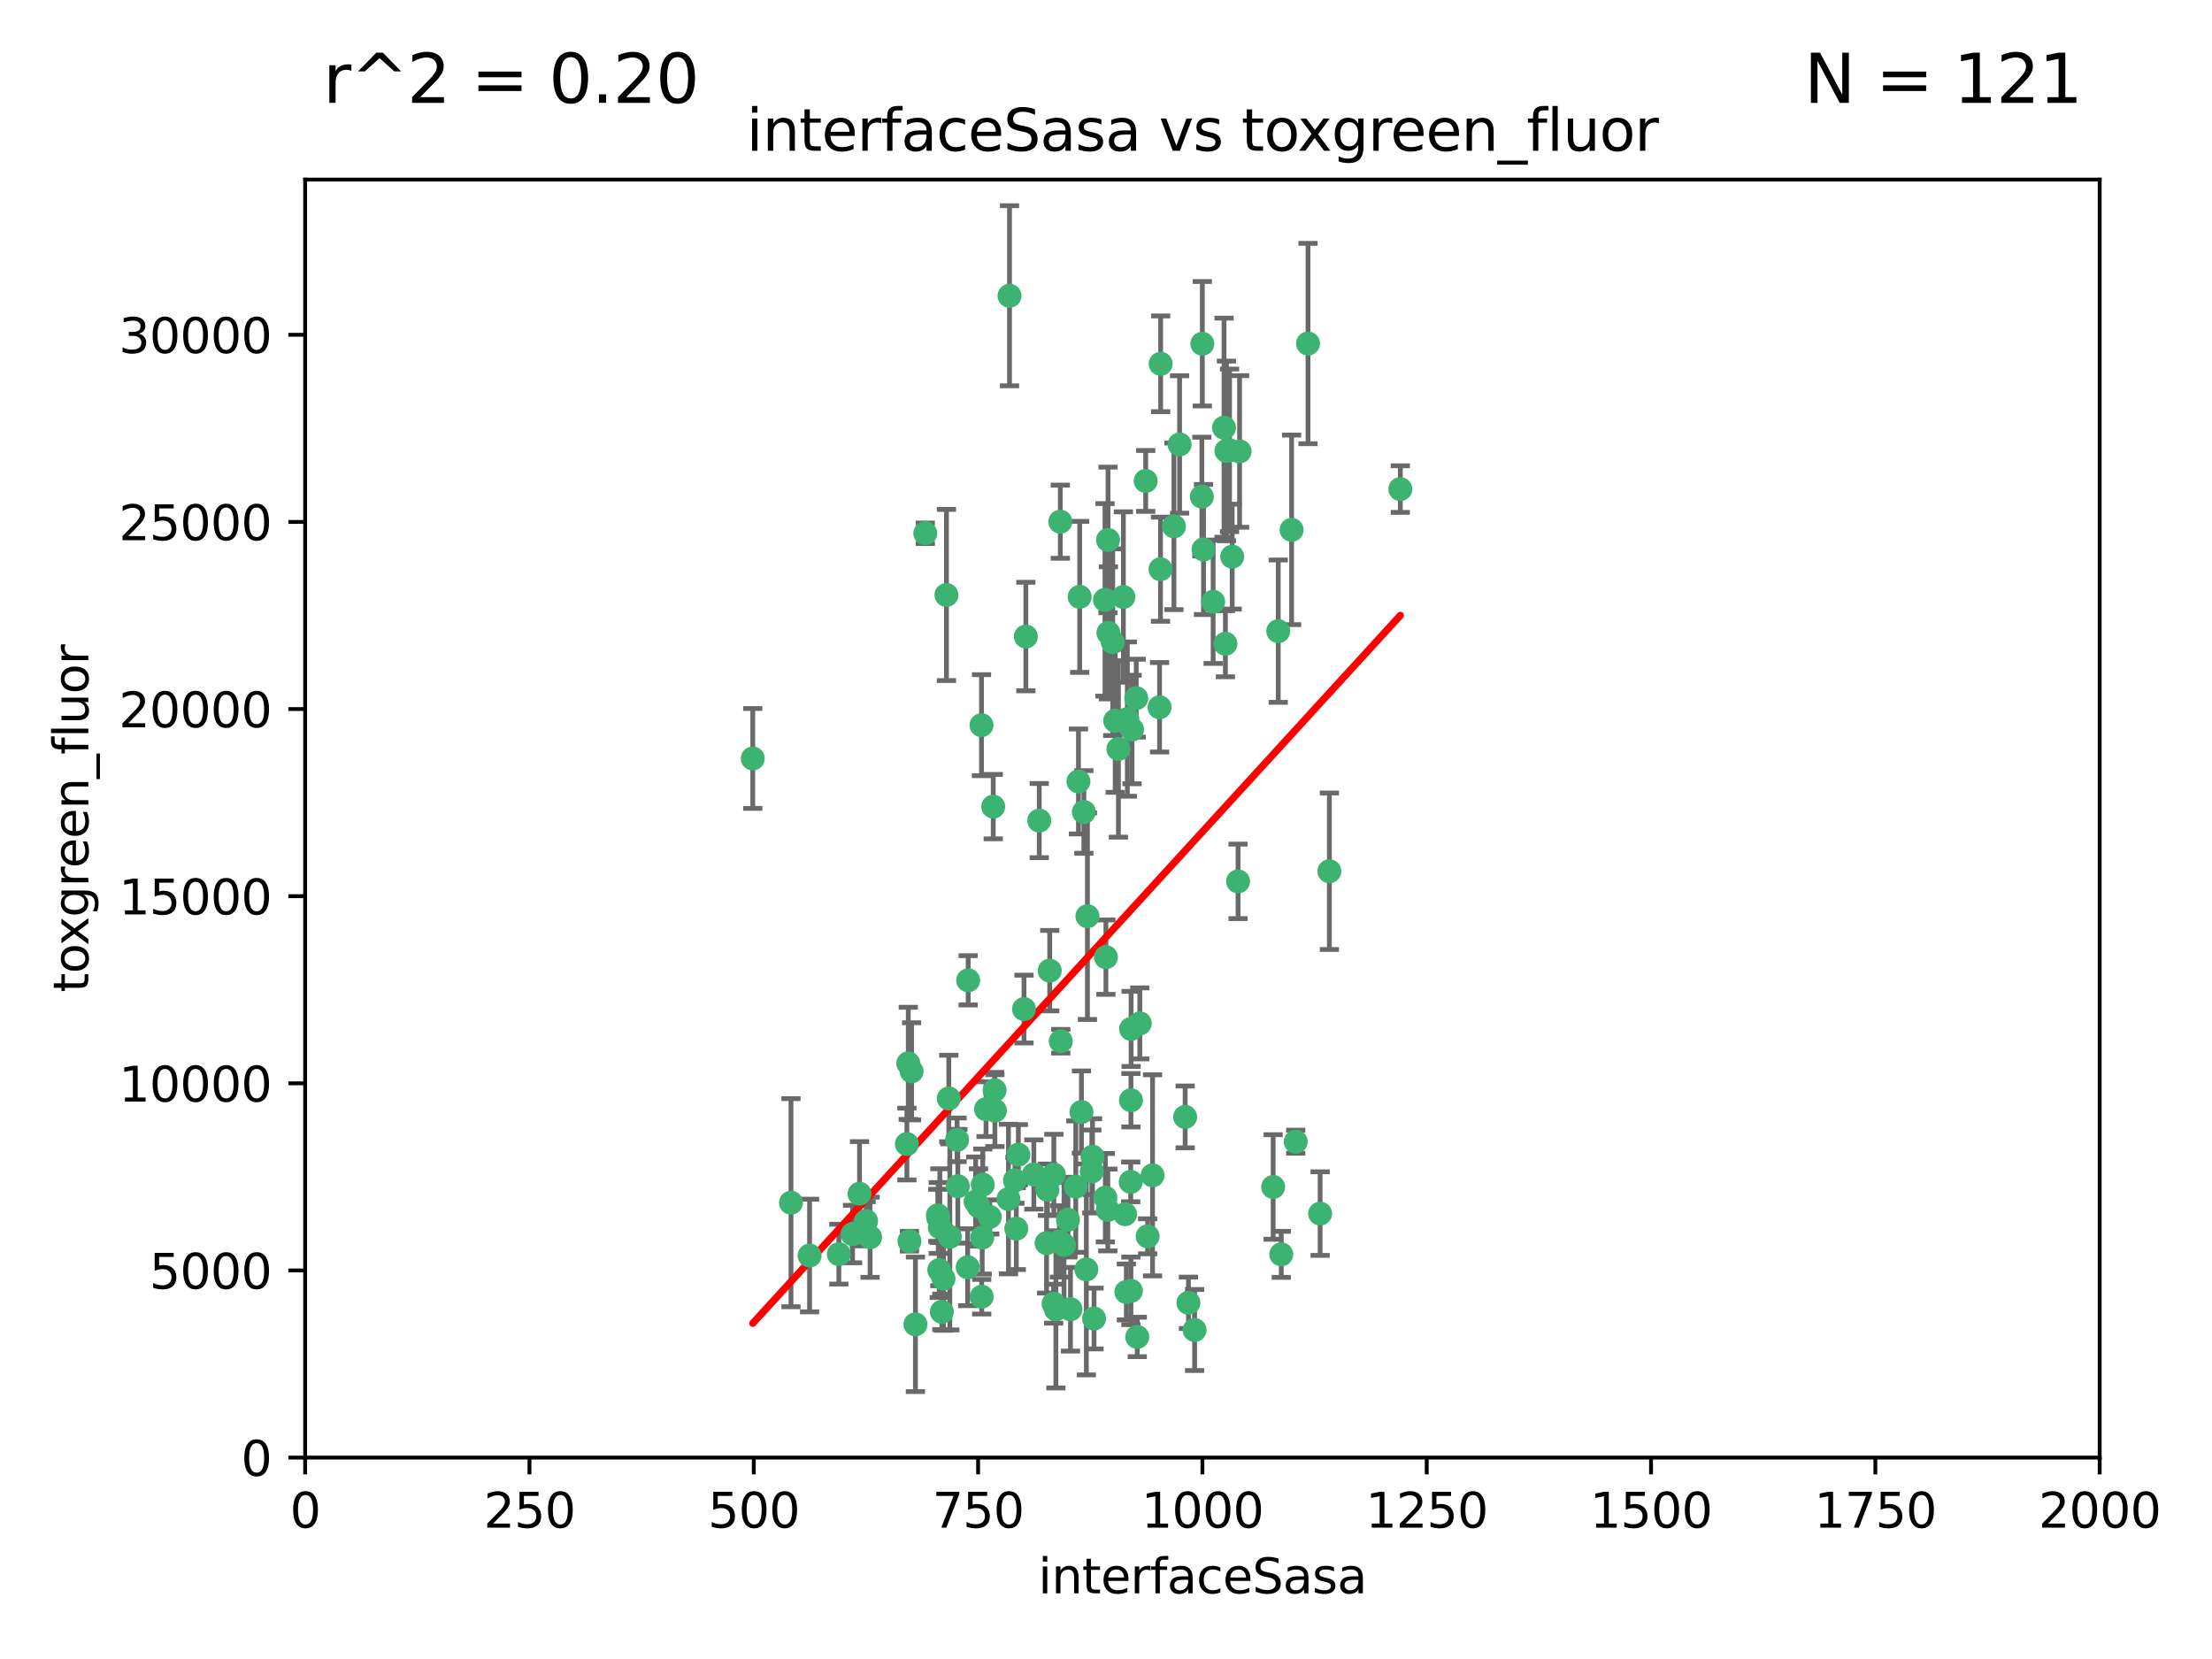 <?xml version="1.0" encoding="utf-8" standalone="no"?>
<!DOCTYPE svg PUBLIC "-//W3C//DTD SVG 1.1//EN"
  "http://www.w3.org/Graphics/SVG/1.1/DTD/svg11.dtd">
<svg xmlns:xlink="http://www.w3.org/1999/xlink" width="460.8pt" height="345.6pt" viewBox="0 0 460.8 345.6" xmlns="http://www.w3.org/2000/svg" version="1.1">
 <defs>
  <style type="text/css">*{stroke-linejoin: round; stroke-linecap: butt}</style>
 </defs>
 <g id="figure_1">
  <g id="patch_1">
   <path d="M 0 345.6 
L 460.8 345.6 
L 460.8 0 
L 0 0 
z
" style="fill: #ffffff"/>
  </g>
  <g id="axes_1">
   <g id="patch_2">
    <path d="M 63.571 303.64 
L 437.4 303.64 
L 437.4 37.411 
L 63.571 37.411 
z
" style="fill: #ffffff"/>
   </g>
   <g id="PathCollection_1">
    <defs>
     <path id="mae785c2842" d="M 0 1.118 
C 0.297 1.118 0.581 1 0.791 0.791 
C 1 0.581 1.118 0.297 1.118 0 
C 1.118 -0.297 1 -0.581 0.791 -0.791 
C 0.581 -1 0.297 -1.118 0 -1.118 
C -0.297 -1.118 -0.581 -1 -0.791 -0.791 
C -1 -0.581 -1.118 -0.297 -1.118 0 
C -1.118 0.297 -1 0.581 -0.791 0.791 
C -0.581 1 -0.297 1.118 0 1.118 
z
" style="stroke: #3cb371"/>
    </defs>
    <g clip-path="url(#pc55ced5516)">
     <use xlink:href="#mae785c2842" x="272.484" y="71.562" style="fill: #3cb371; stroke: #3cb371"/>
     <use xlink:href="#mae785c2842" x="266.28" y="131.48" style="fill: #3cb371; stroke: #3cb371"/>
     <use xlink:href="#mae785c2842" x="250.716" y="114.467" style="fill: #3cb371; stroke: #3cb371"/>
     <use xlink:href="#mae785c2842" x="269.065" y="110.38" style="fill: #3cb371; stroke: #3cb371"/>
     <use xlink:href="#mae785c2842" x="254.987" y="89.097" style="fill: #3cb371; stroke: #3cb371"/>
     <use xlink:href="#mae785c2842" x="220.886" y="108.676" style="fill: #3cb371; stroke: #3cb371"/>
     <use xlink:href="#mae785c2842" x="174.75" y="261.259" style="fill: #3cb371; stroke: #3cb371"/>
     <use xlink:href="#mae785c2842" x="241.787" y="75.786" style="fill: #3cb371; stroke: #3cb371"/>
     <use xlink:href="#mae785c2842" x="252.721" y="125.356" style="fill: #3cb371; stroke: #3cb371"/>
     <use xlink:href="#mae785c2842" x="258.229" y="94.046" style="fill: #3cb371; stroke: #3cb371"/>
     <use xlink:href="#mae785c2842" x="232.987" y="156.019" style="fill: #3cb371; stroke: #3cb371"/>
     <use xlink:href="#mae785c2842" x="241.557" y="147.335" style="fill: #3cb371; stroke: #3cb371"/>
     <use xlink:href="#mae785c2842" x="230.194" y="124.965" style="fill: #3cb371; stroke: #3cb371"/>
     <use xlink:href="#mae785c2842" x="255.489" y="93.933" style="fill: #3cb371; stroke: #3cb371"/>
     <use xlink:href="#mae785c2842" x="256.689" y="115.953" style="fill: #3cb371; stroke: #3cb371"/>
     <use xlink:href="#mae785c2842" x="244.553" y="109.646" style="fill: #3cb371; stroke: #3cb371"/>
     <use xlink:href="#mae785c2842" x="250.368" y="103.453" style="fill: #3cb371; stroke: #3cb371"/>
     <use xlink:href="#mae785c2842" x="232.318" y="150.153" style="fill: #3cb371; stroke: #3cb371"/>
     <use xlink:href="#mae785c2842" x="256.134" y="93.812" style="fill: #3cb371; stroke: #3cb371"/>
     <use xlink:href="#mae785c2842" x="234.02" y="124.367" style="fill: #3cb371; stroke: #3cb371"/>
     <use xlink:href="#mae785c2842" x="216.495" y="170.94" style="fill: #3cb371; stroke: #3cb371"/>
     <use xlink:href="#mae785c2842" x="238.669" y="100.184" style="fill: #3cb371; stroke: #3cb371"/>
     <use xlink:href="#mae785c2842" x="241.753" y="118.577" style="fill: #3cb371; stroke: #3cb371"/>
     <use xlink:href="#mae785c2842" x="245.731" y="92.588" style="fill: #3cb371; stroke: #3cb371"/>
     <use xlink:href="#mae785c2842" x="266.908" y="261.303" style="fill: #3cb371; stroke: #3cb371"/>
     <use xlink:href="#mae785c2842" x="269.927" y="237.833" style="fill: #3cb371; stroke: #3cb371"/>
     <use xlink:href="#mae785c2842" x="240.095" y="244.844" style="fill: #3cb371; stroke: #3cb371"/>
     <use xlink:href="#mae785c2842" x="291.711" y="101.886" style="fill: #3cb371; stroke: #3cb371"/>
     <use xlink:href="#mae785c2842" x="224.916" y="124.337" style="fill: #3cb371; stroke: #3cb371"/>
     <use xlink:href="#mae785c2842" x="250.465" y="71.61" style="fill: #3cb371; stroke: #3cb371"/>
     <use xlink:href="#mae785c2842" x="204.462" y="151.067" style="fill: #3cb371; stroke: #3cb371"/>
     <use xlink:href="#mae785c2842" x="218.677" y="202.203" style="fill: #3cb371; stroke: #3cb371"/>
     <use xlink:href="#mae785c2842" x="201.688" y="204.22" style="fill: #3cb371; stroke: #3cb371"/>
     <use xlink:href="#mae785c2842" x="204.731" y="246.787" style="fill: #3cb371; stroke: #3cb371"/>
     <use xlink:href="#mae785c2842" x="231.802" y="133.776" style="fill: #3cb371; stroke: #3cb371"/>
     <use xlink:href="#mae785c2842" x="192.753" y="111.087" style="fill: #3cb371; stroke: #3cb371"/>
     <use xlink:href="#mae785c2842" x="230.822" y="112.487" style="fill: #3cb371; stroke: #3cb371"/>
     <use xlink:href="#mae785c2842" x="210.301" y="61.614" style="fill: #3cb371; stroke: #3cb371"/>
     <use xlink:href="#mae785c2842" x="224.662" y="162.792" style="fill: #3cb371; stroke: #3cb371"/>
     <use xlink:href="#mae785c2842" x="204.503" y="270.13" style="fill: #3cb371; stroke: #3cb371"/>
     <use xlink:href="#mae785c2842" x="275.007" y="252.814" style="fill: #3cb371; stroke: #3cb371"/>
     <use xlink:href="#mae785c2842" x="236.699" y="145.439" style="fill: #3cb371; stroke: #3cb371"/>
     <use xlink:href="#mae785c2842" x="219.534" y="244.691" style="fill: #3cb371; stroke: #3cb371"/>
     <use xlink:href="#mae785c2842" x="255.273" y="134.104" style="fill: #3cb371; stroke: #3cb371"/>
     <use xlink:href="#mae785c2842" x="265.222" y="247.267" style="fill: #3cb371; stroke: #3cb371"/>
     <use xlink:href="#mae785c2842" x="179.053" y="248.674" style="fill: #3cb371; stroke: #3cb371"/>
     <use xlink:href="#mae785c2842" x="230.901" y="131.829" style="fill: #3cb371; stroke: #3cb371"/>
     <use xlink:href="#mae785c2842" x="234.375" y="252.941" style="fill: #3cb371; stroke: #3cb371"/>
     <use xlink:href="#mae785c2842" x="221.654" y="259.35" style="fill: #3cb371; stroke: #3cb371"/>
     <use xlink:href="#mae785c2842" x="212.14" y="240.543" style="fill: #3cb371; stroke: #3cb371"/>
     <use xlink:href="#mae785c2842" x="239.071" y="257.545" style="fill: #3cb371; stroke: #3cb371"/>
     <use xlink:href="#mae785c2842" x="213.706" y="132.603" style="fill: #3cb371; stroke: #3cb371"/>
     <use xlink:href="#mae785c2842" x="195.666" y="264.57" style="fill: #3cb371; stroke: #3cb371"/>
     <use xlink:href="#mae785c2842" x="206.91" y="168.036" style="fill: #3cb371; stroke: #3cb371"/>
     <use xlink:href="#mae785c2842" x="235.596" y="229.198" style="fill: #3cb371; stroke: #3cb371"/>
     <use xlink:href="#mae785c2842" x="195.372" y="253.17" style="fill: #3cb371; stroke: #3cb371"/>
     <use xlink:href="#mae785c2842" x="247.573" y="271.4" style="fill: #3cb371; stroke: #3cb371"/>
     <use xlink:href="#mae785c2842" x="226.534" y="190.856" style="fill: #3cb371; stroke: #3cb371"/>
     <use xlink:href="#mae785c2842" x="230.779" y="252.059" style="fill: #3cb371; stroke: #3cb371"/>
     <use xlink:href="#mae785c2842" x="210.08" y="249.781" style="fill: #3cb371; stroke: #3cb371"/>
     <use xlink:href="#mae785c2842" x="224.106" y="247.195" style="fill: #3cb371; stroke: #3cb371"/>
     <use xlink:href="#mae785c2842" x="235.59" y="268.906" style="fill: #3cb371; stroke: #3cb371"/>
     <use xlink:href="#mae785c2842" x="220.703" y="258.613" style="fill: #3cb371; stroke: #3cb371"/>
     <use xlink:href="#mae785c2842" x="201.587" y="263.993" style="fill: #3cb371; stroke: #3cb371"/>
     <use xlink:href="#mae785c2842" x="211.714" y="255.952" style="fill: #3cb371; stroke: #3cb371"/>
     <use xlink:href="#mae785c2842" x="236.912" y="278.508" style="fill: #3cb371; stroke: #3cb371"/>
     <use xlink:href="#mae785c2842" x="203.841" y="251.277" style="fill: #3cb371; stroke: #3cb371"/>
     <use xlink:href="#mae785c2842" x="219.488" y="271.584" style="fill: #3cb371; stroke: #3cb371"/>
     <use xlink:href="#mae785c2842" x="196.206" y="273.278" style="fill: #3cb371; stroke: #3cb371"/>
     <use xlink:href="#mae785c2842" x="189.211" y="221.508" style="fill: #3cb371; stroke: #3cb371"/>
     <use xlink:href="#mae785c2842" x="226.308" y="264.442" style="fill: #3cb371; stroke: #3cb371"/>
     <use xlink:href="#mae785c2842" x="188.922" y="238.323" style="fill: #3cb371; stroke: #3cb371"/>
     <use xlink:href="#mae785c2842" x="203.241" y="250.302" style="fill: #3cb371; stroke: #3cb371"/>
     <use xlink:href="#mae785c2842" x="199.379" y="237.447" style="fill: #3cb371; stroke: #3cb371"/>
     <use xlink:href="#mae785c2842" x="237.446" y="213.194" style="fill: #3cb371; stroke: #3cb371"/>
     <use xlink:href="#mae785c2842" x="215.37" y="244.666" style="fill: #3cb371; stroke: #3cb371"/>
     <use xlink:href="#mae785c2842" x="196.546" y="266.371" style="fill: #3cb371; stroke: #3cb371"/>
     <use xlink:href="#mae785c2842" x="207.258" y="231.362" style="fill: #3cb371; stroke: #3cb371"/>
     <use xlink:href="#mae785c2842" x="195.462" y="253.724" style="fill: #3cb371; stroke: #3cb371"/>
     <use xlink:href="#mae785c2842" x="206.181" y="253.509" style="fill: #3cb371; stroke: #3cb371"/>
     <use xlink:href="#mae785c2842" x="248.859" y="277.063" style="fill: #3cb371; stroke: #3cb371"/>
     <use xlink:href="#mae785c2842" x="227.45" y="244.037" style="fill: #3cb371; stroke: #3cb371"/>
     <use xlink:href="#mae785c2842" x="220.981" y="216.908" style="fill: #3cb371; stroke: #3cb371"/>
     <use xlink:href="#mae785c2842" x="195.787" y="255.666" style="fill: #3cb371; stroke: #3cb371"/>
     <use xlink:href="#mae785c2842" x="213.318" y="210.208" style="fill: #3cb371; stroke: #3cb371"/>
     <use xlink:href="#mae785c2842" x="222.475" y="254.087" style="fill: #3cb371; stroke: #3cb371"/>
     <use xlink:href="#mae785c2842" x="235.826" y="151.97" style="fill: #3cb371; stroke: #3cb371"/>
     <use xlink:href="#mae785c2842" x="230.385" y="199.394" style="fill: #3cb371; stroke: #3cb371"/>
     <use xlink:href="#mae785c2842" x="276.932" y="181.494" style="fill: #3cb371; stroke: #3cb371"/>
     <use xlink:href="#mae785c2842" x="189.452" y="258.565" style="fill: #3cb371; stroke: #3cb371"/>
     <use xlink:href="#mae785c2842" x="246.891" y="232.67" style="fill: #3cb371; stroke: #3cb371"/>
     <use xlink:href="#mae785c2842" x="204.611" y="257.812" style="fill: #3cb371; stroke: #3cb371"/>
     <use xlink:href="#mae785c2842" x="257.91" y="183.606" style="fill: #3cb371; stroke: #3cb371"/>
     <use xlink:href="#mae785c2842" x="218.192" y="247.85" style="fill: #3cb371; stroke: #3cb371"/>
     <use xlink:href="#mae785c2842" x="219.963" y="272.768" style="fill: #3cb371; stroke: #3cb371"/>
     <use xlink:href="#mae785c2842" x="177.602" y="257.076" style="fill: #3cb371; stroke: #3cb371"/>
     <use xlink:href="#mae785c2842" x="189.899" y="223.176" style="fill: #3cb371; stroke: #3cb371"/>
     <use xlink:href="#mae785c2842" x="227.589" y="240.958" style="fill: #3cb371; stroke: #3cb371"/>
     <use xlink:href="#mae785c2842" x="227.91" y="274.674" style="fill: #3cb371; stroke: #3cb371"/>
     <use xlink:href="#mae785c2842" x="180.421" y="254.362" style="fill: #3cb371; stroke: #3cb371"/>
     <use xlink:href="#mae785c2842" x="197.864" y="257.661" style="fill: #3cb371; stroke: #3cb371"/>
     <use xlink:href="#mae785c2842" x="205.407" y="231.059" style="fill: #3cb371; stroke: #3cb371"/>
     <use xlink:href="#mae785c2842" x="190.705" y="275.887" style="fill: #3cb371; stroke: #3cb371"/>
     <use xlink:href="#mae785c2842" x="235.63" y="214.339" style="fill: #3cb371; stroke: #3cb371"/>
     <use xlink:href="#mae785c2842" x="234.846" y="149.795" style="fill: #3cb371; stroke: #3cb371"/>
     <use xlink:href="#mae785c2842" x="234.641" y="269.137" style="fill: #3cb371; stroke: #3cb371"/>
     <use xlink:href="#mae785c2842" x="168.647" y="261.551" style="fill: #3cb371; stroke: #3cb371"/>
     <use xlink:href="#mae785c2842" x="223" y="272.741" style="fill: #3cb371; stroke: #3cb371"/>
     <use xlink:href="#mae785c2842" x="197.163" y="123.943" style="fill: #3cb371; stroke: #3cb371"/>
     <use xlink:href="#mae785c2842" x="181.256" y="257.738" style="fill: #3cb371; stroke: #3cb371"/>
     <use xlink:href="#mae785c2842" x="225.284" y="231.646" style="fill: #3cb371; stroke: #3cb371"/>
     <use xlink:href="#mae785c2842" x="218.019" y="258.966" style="fill: #3cb371; stroke: #3cb371"/>
     <use xlink:href="#mae785c2842" x="225.785" y="169.147" style="fill: #3cb371; stroke: #3cb371"/>
     <use xlink:href="#mae785c2842" x="211.432" y="245.892" style="fill: #3cb371; stroke: #3cb371"/>
     <use xlink:href="#mae785c2842" x="199.529" y="247.114" style="fill: #3cb371; stroke: #3cb371"/>
     <use xlink:href="#mae785c2842" x="235.549" y="246.204" style="fill: #3cb371; stroke: #3cb371"/>
     <use xlink:href="#mae785c2842" x="197.651" y="228.828" style="fill: #3cb371; stroke: #3cb371"/>
     <use xlink:href="#mae785c2842" x="207.202" y="227.107" style="fill: #3cb371; stroke: #3cb371"/>
     <use xlink:href="#mae785c2842" x="156.817" y="157.999" style="fill: #3cb371; stroke: #3cb371"/>
     <use xlink:href="#mae785c2842" x="164.776" y="250.544" style="fill: #3cb371; stroke: #3cb371"/>
     <use xlink:href="#mae785c2842" x="230.263" y="249.505" style="fill: #3cb371; stroke: #3cb371"/>
    </g>
   </g>
   <g id="matplotlib.axis_1">
    <g id="xtick_1">
     <g id="line2d_1">
      <defs>
       <path id="m0e337d93c1" d="M 0 0 
L 0 3.5 
" style="stroke: #000000; stroke-width: 0.8"/>
      </defs>
      <g>
       <use xlink:href="#m0e337d93c1" x="63.571" y="303.64" style="stroke: #000000; stroke-width: 0.8"/>
      </g>
     </g>
     <g id="text_1">
      <!-- 0 -->
      <g transform="translate(60.39 318.238)scale(0.1 -0.1)">
       <defs>
        <path id="DejaVuSans-30" d="M 2034 4250 
Q 1547 4250 1301 3770 
Q 1056 3291 1056 2328 
Q 1056 1369 1301 889 
Q 1547 409 2034 409 
Q 2525 409 2770 889 
Q 3016 1369 3016 2328 
Q 3016 3291 2770 3770 
Q 2525 4250 2034 4250 
z
M 2034 4750 
Q 2819 4750 3233 4129 
Q 3647 3509 3647 2328 
Q 3647 1150 3233 529 
Q 2819 -91 2034 -91 
Q 1250 -91 836 529 
Q 422 1150 422 2328 
Q 422 3509 836 4129 
Q 1250 4750 2034 4750 
z
" transform="scale(0.016)"/>
       </defs>
       <use xlink:href="#DejaVuSans-30"/>
      </g>
     </g>
    </g>
    <g id="xtick_2">
     <g id="line2d_2">
      <g>
       <use xlink:href="#m0e337d93c1" x="110.3" y="303.64" style="stroke: #000000; stroke-width: 0.8"/>
      </g>
     </g>
     <g id="text_2">
      <!-- 250 -->
      <g transform="translate(100.756 318.238)scale(0.1 -0.1)">
       <defs>
        <path id="DejaVuSans-32" d="M 1228 531 
L 3431 531 
L 3431 0 
L 469 0 
L 469 531 
Q 828 903 1448 1529 
Q 2069 2156 2228 2338 
Q 2531 2678 2651 2914 
Q 2772 3150 2772 3378 
Q 2772 3750 2511 3984 
Q 2250 4219 1831 4219 
Q 1534 4219 1204 4116 
Q 875 4013 500 3803 
L 500 4441 
Q 881 4594 1212 4672 
Q 1544 4750 1819 4750 
Q 2544 4750 2975 4387 
Q 3406 4025 3406 3419 
Q 3406 3131 3298 2873 
Q 3191 2616 2906 2266 
Q 2828 2175 2409 1742 
Q 1991 1309 1228 531 
z
" transform="scale(0.016)"/>
        <path id="DejaVuSans-35" d="M 691 4666 
L 3169 4666 
L 3169 4134 
L 1269 4134 
L 1269 2991 
Q 1406 3038 1543 3061 
Q 1681 3084 1819 3084 
Q 2600 3084 3056 2656 
Q 3513 2228 3513 1497 
Q 3513 744 3044 326 
Q 2575 -91 1722 -91 
Q 1428 -91 1123 -41 
Q 819 9 494 109 
L 494 744 
Q 775 591 1075 516 
Q 1375 441 1709 441 
Q 2250 441 2565 725 
Q 2881 1009 2881 1497 
Q 2881 1984 2565 2268 
Q 2250 2553 1709 2553 
Q 1456 2553 1204 2497 
Q 953 2441 691 2322 
L 691 4666 
z
" transform="scale(0.016)"/>
       </defs>
       <use xlink:href="#DejaVuSans-32"/>
       <use xlink:href="#DejaVuSans-35" x="63.623"/>
       <use xlink:href="#DejaVuSans-30" x="127.246"/>
      </g>
     </g>
    </g>
    <g id="xtick_3">
     <g id="line2d_3">
      <g>
       <use xlink:href="#m0e337d93c1" x="157.028" y="303.64" style="stroke: #000000; stroke-width: 0.8"/>
      </g>
     </g>
     <g id="text_3">
      <!-- 500 -->
      <g transform="translate(147.485 318.238)scale(0.1 -0.1)">
       <use xlink:href="#DejaVuSans-35"/>
       <use xlink:href="#DejaVuSans-30" x="63.623"/>
       <use xlink:href="#DejaVuSans-30" x="127.246"/>
      </g>
     </g>
    </g>
    <g id="xtick_4">
     <g id="line2d_4">
      <g>
       <use xlink:href="#m0e337d93c1" x="203.757" y="303.64" style="stroke: #000000; stroke-width: 0.8"/>
      </g>
     </g>
     <g id="text_4">
      <!-- 750 -->
      <g transform="translate(194.213 318.238)scale(0.1 -0.1)">
       <defs>
        <path id="DejaVuSans-37" d="M 525 4666 
L 3525 4666 
L 3525 4397 
L 1831 0 
L 1172 0 
L 2766 4134 
L 525 4134 
L 525 4666 
z
" transform="scale(0.016)"/>
       </defs>
       <use xlink:href="#DejaVuSans-37"/>
       <use xlink:href="#DejaVuSans-35" x="63.623"/>
       <use xlink:href="#DejaVuSans-30" x="127.246"/>
      </g>
     </g>
    </g>
    <g id="xtick_5">
     <g id="line2d_5">
      <g>
       <use xlink:href="#m0e337d93c1" x="250.486" y="303.64" style="stroke: #000000; stroke-width: 0.8"/>
      </g>
     </g>
     <g id="text_5">
      <!-- 1000 -->
      <g transform="translate(237.761 318.238)scale(0.1 -0.1)">
       <defs>
        <path id="DejaVuSans-31" d="M 794 531 
L 1825 531 
L 1825 4091 
L 703 3866 
L 703 4441 
L 1819 4666 
L 2450 4666 
L 2450 531 
L 3481 531 
L 3481 0 
L 794 0 
L 794 531 
z
" transform="scale(0.016)"/>
       </defs>
       <use xlink:href="#DejaVuSans-31"/>
       <use xlink:href="#DejaVuSans-30" x="63.623"/>
       <use xlink:href="#DejaVuSans-30" x="127.246"/>
       <use xlink:href="#DejaVuSans-30" x="190.869"/>
      </g>
     </g>
    </g>
    <g id="xtick_6">
     <g id="line2d_6">
      <g>
       <use xlink:href="#m0e337d93c1" x="297.214" y="303.64" style="stroke: #000000; stroke-width: 0.8"/>
      </g>
     </g>
     <g id="text_6">
      <!-- 1250 -->
      <g transform="translate(284.489 318.238)scale(0.1 -0.1)">
       <use xlink:href="#DejaVuSans-31"/>
       <use xlink:href="#DejaVuSans-32" x="63.623"/>
       <use xlink:href="#DejaVuSans-35" x="127.246"/>
       <use xlink:href="#DejaVuSans-30" x="190.869"/>
      </g>
     </g>
    </g>
    <g id="xtick_7">
     <g id="line2d_7">
      <g>
       <use xlink:href="#m0e337d93c1" x="343.943" y="303.64" style="stroke: #000000; stroke-width: 0.8"/>
      </g>
     </g>
     <g id="text_7">
      <!-- 1500 -->
      <g transform="translate(331.218 318.238)scale(0.1 -0.1)">
       <use xlink:href="#DejaVuSans-31"/>
       <use xlink:href="#DejaVuSans-35" x="63.623"/>
       <use xlink:href="#DejaVuSans-30" x="127.246"/>
       <use xlink:href="#DejaVuSans-30" x="190.869"/>
      </g>
     </g>
    </g>
    <g id="xtick_8">
     <g id="line2d_8">
      <g>
       <use xlink:href="#m0e337d93c1" x="390.671" y="303.64" style="stroke: #000000; stroke-width: 0.8"/>
      </g>
     </g>
     <g id="text_8">
      <!-- 1750 -->
      <g transform="translate(377.946 318.238)scale(0.1 -0.1)">
       <use xlink:href="#DejaVuSans-31"/>
       <use xlink:href="#DejaVuSans-37" x="63.623"/>
       <use xlink:href="#DejaVuSans-35" x="127.246"/>
       <use xlink:href="#DejaVuSans-30" x="190.869"/>
      </g>
     </g>
    </g>
    <g id="xtick_9">
     <g id="line2d_9">
      <g>
       <use xlink:href="#m0e337d93c1" x="437.4" y="303.64" style="stroke: #000000; stroke-width: 0.8"/>
      </g>
     </g>
     <g id="text_9">
      <!-- 2000 -->
      <g transform="translate(424.675 318.238)scale(0.1 -0.1)">
       <use xlink:href="#DejaVuSans-32"/>
       <use xlink:href="#DejaVuSans-30" x="63.623"/>
       <use xlink:href="#DejaVuSans-30" x="127.246"/>
       <use xlink:href="#DejaVuSans-30" x="190.869"/>
      </g>
     </g>
    </g>
    <g id="text_10">
     <!-- interfaceSasa -->
     <g transform="translate(216.279 331.917)scale(0.1 -0.1)">
      <defs>
       <path id="DejaVuSans-69" d="M 603 3500 
L 1178 3500 
L 1178 0 
L 603 0 
L 603 3500 
z
M 603 4863 
L 1178 4863 
L 1178 4134 
L 603 4134 
L 603 4863 
z
" transform="scale(0.016)"/>
       <path id="DejaVuSans-6e" d="M 3513 2113 
L 3513 0 
L 2938 0 
L 2938 2094 
Q 2938 2591 2744 2837 
Q 2550 3084 2163 3084 
Q 1697 3084 1428 2787 
Q 1159 2491 1159 1978 
L 1159 0 
L 581 0 
L 581 3500 
L 1159 3500 
L 1159 2956 
Q 1366 3272 1645 3428 
Q 1925 3584 2291 3584 
Q 2894 3584 3203 3211 
Q 3513 2838 3513 2113 
z
" transform="scale(0.016)"/>
       <path id="DejaVuSans-74" d="M 1172 4494 
L 1172 3500 
L 2356 3500 
L 2356 3053 
L 1172 3053 
L 1172 1153 
Q 1172 725 1289 603 
Q 1406 481 1766 481 
L 2356 481 
L 2356 0 
L 1766 0 
Q 1100 0 847 248 
Q 594 497 594 1153 
L 594 3053 
L 172 3053 
L 172 3500 
L 594 3500 
L 594 4494 
L 1172 4494 
z
" transform="scale(0.016)"/>
       <path id="DejaVuSans-65" d="M 3597 1894 
L 3597 1613 
L 953 1613 
Q 991 1019 1311 708 
Q 1631 397 2203 397 
Q 2534 397 2845 478 
Q 3156 559 3463 722 
L 3463 178 
Q 3153 47 2828 -22 
Q 2503 -91 2169 -91 
Q 1331 -91 842 396 
Q 353 884 353 1716 
Q 353 2575 817 3079 
Q 1281 3584 2069 3584 
Q 2775 3584 3186 3129 
Q 3597 2675 3597 1894 
z
M 3022 2063 
Q 3016 2534 2758 2815 
Q 2500 3097 2075 3097 
Q 1594 3097 1305 2825 
Q 1016 2553 972 2059 
L 3022 2063 
z
" transform="scale(0.016)"/>
       <path id="DejaVuSans-72" d="M 2631 2963 
Q 2534 3019 2420 3045 
Q 2306 3072 2169 3072 
Q 1681 3072 1420 2755 
Q 1159 2438 1159 1844 
L 1159 0 
L 581 0 
L 581 3500 
L 1159 3500 
L 1159 2956 
Q 1341 3275 1631 3429 
Q 1922 3584 2338 3584 
Q 2397 3584 2469 3576 
Q 2541 3569 2628 3553 
L 2631 2963 
z
" transform="scale(0.016)"/>
       <path id="DejaVuSans-66" d="M 2375 4863 
L 2375 4384 
L 1825 4384 
Q 1516 4384 1395 4259 
Q 1275 4134 1275 3809 
L 1275 3500 
L 2222 3500 
L 2222 3053 
L 1275 3053 
L 1275 0 
L 697 0 
L 697 3053 
L 147 3053 
L 147 3500 
L 697 3500 
L 697 3744 
Q 697 4328 969 4595 
Q 1241 4863 1831 4863 
L 2375 4863 
z
" transform="scale(0.016)"/>
       <path id="DejaVuSans-61" d="M 2194 1759 
Q 1497 1759 1228 1600 
Q 959 1441 959 1056 
Q 959 750 1161 570 
Q 1363 391 1709 391 
Q 2188 391 2477 730 
Q 2766 1069 2766 1631 
L 2766 1759 
L 2194 1759 
z
M 3341 1997 
L 3341 0 
L 2766 0 
L 2766 531 
Q 2569 213 2275 61 
Q 1981 -91 1556 -91 
Q 1019 -91 701 211 
Q 384 513 384 1019 
Q 384 1609 779 1909 
Q 1175 2209 1959 2209 
L 2766 2209 
L 2766 2266 
Q 2766 2663 2505 2880 
Q 2244 3097 1772 3097 
Q 1472 3097 1187 3025 
Q 903 2953 641 2809 
L 641 3341 
Q 956 3463 1253 3523 
Q 1550 3584 1831 3584 
Q 2591 3584 2966 3190 
Q 3341 2797 3341 1997 
z
" transform="scale(0.016)"/>
       <path id="DejaVuSans-63" d="M 3122 3366 
L 3122 2828 
Q 2878 2963 2633 3030 
Q 2388 3097 2138 3097 
Q 1578 3097 1268 2742 
Q 959 2388 959 1747 
Q 959 1106 1268 751 
Q 1578 397 2138 397 
Q 2388 397 2633 464 
Q 2878 531 3122 666 
L 3122 134 
Q 2881 22 2623 -34 
Q 2366 -91 2075 -91 
Q 1284 -91 818 406 
Q 353 903 353 1747 
Q 353 2603 823 3093 
Q 1294 3584 2113 3584 
Q 2378 3584 2631 3529 
Q 2884 3475 3122 3366 
z
" transform="scale(0.016)"/>
       <path id="DejaVuSans-53" d="M 3425 4513 
L 3425 3897 
Q 3066 4069 2747 4153 
Q 2428 4238 2131 4238 
Q 1616 4238 1336 4038 
Q 1056 3838 1056 3469 
Q 1056 3159 1242 3001 
Q 1428 2844 1947 2747 
L 2328 2669 
Q 3034 2534 3370 2195 
Q 3706 1856 3706 1288 
Q 3706 609 3251 259 
Q 2797 -91 1919 -91 
Q 1588 -91 1214 -16 
Q 841 59 441 206 
L 441 856 
Q 825 641 1194 531 
Q 1563 422 1919 422 
Q 2459 422 2753 634 
Q 3047 847 3047 1241 
Q 3047 1584 2836 1778 
Q 2625 1972 2144 2069 
L 1759 2144 
Q 1053 2284 737 2584 
Q 422 2884 422 3419 
Q 422 4038 858 4394 
Q 1294 4750 2059 4750 
Q 2388 4750 2728 4690 
Q 3069 4631 3425 4513 
z
" transform="scale(0.016)"/>
       <path id="DejaVuSans-73" d="M 2834 3397 
L 2834 2853 
Q 2591 2978 2328 3040 
Q 2066 3103 1784 3103 
Q 1356 3103 1142 2972 
Q 928 2841 928 2578 
Q 928 2378 1081 2264 
Q 1234 2150 1697 2047 
L 1894 2003 
Q 2506 1872 2764 1633 
Q 3022 1394 3022 966 
Q 3022 478 2636 193 
Q 2250 -91 1575 -91 
Q 1294 -91 989 -36 
Q 684 19 347 128 
L 347 722 
Q 666 556 975 473 
Q 1284 391 1588 391 
Q 1994 391 2212 530 
Q 2431 669 2431 922 
Q 2431 1156 2273 1281 
Q 2116 1406 1581 1522 
L 1381 1569 
Q 847 1681 609 1914 
Q 372 2147 372 2553 
Q 372 3047 722 3315 
Q 1072 3584 1716 3584 
Q 2034 3584 2315 3537 
Q 2597 3491 2834 3397 
z
" transform="scale(0.016)"/>
      </defs>
      <use xlink:href="#DejaVuSans-69"/>
      <use xlink:href="#DejaVuSans-6e" x="27.783"/>
      <use xlink:href="#DejaVuSans-74" x="91.162"/>
      <use xlink:href="#DejaVuSans-65" x="130.371"/>
      <use xlink:href="#DejaVuSans-72" x="191.895"/>
      <use xlink:href="#DejaVuSans-66" x="233.008"/>
      <use xlink:href="#DejaVuSans-61" x="268.213"/>
      <use xlink:href="#DejaVuSans-63" x="329.492"/>
      <use xlink:href="#DejaVuSans-65" x="384.473"/>
      <use xlink:href="#DejaVuSans-53" x="445.996"/>
      <use xlink:href="#DejaVuSans-61" x="509.473"/>
      <use xlink:href="#DejaVuSans-73" x="570.752"/>
      <use xlink:href="#DejaVuSans-61" x="622.852"/>
     </g>
    </g>
   </g>
   <g id="matplotlib.axis_2">
    <g id="ytick_1">
     <g id="line2d_10">
      <defs>
       <path id="mafa5a12e07" d="M 0 0 
L -3.5 0 
" style="stroke: #000000; stroke-width: 0.8"/>
      </defs>
      <g>
       <use xlink:href="#mafa5a12e07" x="63.571" y="303.64" style="stroke: #000000; stroke-width: 0.8"/>
      </g>
     </g>
     <g id="text_11">
      <!-- 0 -->
      <g transform="translate(50.209 307.439)scale(0.1 -0.1)">
       <use xlink:href="#DejaVuSans-30"/>
      </g>
     </g>
    </g>
    <g id="ytick_2">
     <g id="line2d_11">
      <g>
       <use xlink:href="#mafa5a12e07" x="63.571" y="264.657" style="stroke: #000000; stroke-width: 0.8"/>
      </g>
     </g>
     <g id="text_12">
      <!-- 5000 -->
      <g transform="translate(31.121 268.457)scale(0.1 -0.1)">
       <use xlink:href="#DejaVuSans-35"/>
       <use xlink:href="#DejaVuSans-30" x="63.623"/>
       <use xlink:href="#DejaVuSans-30" x="127.246"/>
       <use xlink:href="#DejaVuSans-30" x="190.869"/>
      </g>
     </g>
    </g>
    <g id="ytick_3">
     <g id="line2d_12">
      <g>
       <use xlink:href="#mafa5a12e07" x="63.571" y="225.675" style="stroke: #000000; stroke-width: 0.8"/>
      </g>
     </g>
     <g id="text_13">
      <!-- 10000 -->
      <g transform="translate(24.759 229.474)scale(0.1 -0.1)">
       <use xlink:href="#DejaVuSans-31"/>
       <use xlink:href="#DejaVuSans-30" x="63.623"/>
       <use xlink:href="#DejaVuSans-30" x="127.246"/>
       <use xlink:href="#DejaVuSans-30" x="190.869"/>
       <use xlink:href="#DejaVuSans-30" x="254.492"/>
      </g>
     </g>
    </g>
    <g id="ytick_4">
     <g id="line2d_13">
      <g>
       <use xlink:href="#mafa5a12e07" x="63.571" y="186.692" style="stroke: #000000; stroke-width: 0.8"/>
      </g>
     </g>
     <g id="text_14">
      <!-- 15000 -->
      <g transform="translate(24.759 190.492)scale(0.1 -0.1)">
       <use xlink:href="#DejaVuSans-31"/>
       <use xlink:href="#DejaVuSans-35" x="63.623"/>
       <use xlink:href="#DejaVuSans-30" x="127.246"/>
       <use xlink:href="#DejaVuSans-30" x="190.869"/>
       <use xlink:href="#DejaVuSans-30" x="254.492"/>
      </g>
     </g>
    </g>
    <g id="ytick_5">
     <g id="line2d_14">
      <g>
       <use xlink:href="#mafa5a12e07" x="63.571" y="147.71" style="stroke: #000000; stroke-width: 0.8"/>
      </g>
     </g>
     <g id="text_15">
      <!-- 20000 -->
      <g transform="translate(24.759 151.509)scale(0.1 -0.1)">
       <use xlink:href="#DejaVuSans-32"/>
       <use xlink:href="#DejaVuSans-30" x="63.623"/>
       <use xlink:href="#DejaVuSans-30" x="127.246"/>
       <use xlink:href="#DejaVuSans-30" x="190.869"/>
       <use xlink:href="#DejaVuSans-30" x="254.492"/>
      </g>
     </g>
    </g>
    <g id="ytick_6">
     <g id="line2d_15">
      <g>
       <use xlink:href="#mafa5a12e07" x="63.571" y="108.727" style="stroke: #000000; stroke-width: 0.8"/>
      </g>
     </g>
     <g id="text_16">
      <!-- 25000 -->
      <g transform="translate(24.759 112.527)scale(0.1 -0.1)">
       <use xlink:href="#DejaVuSans-32"/>
       <use xlink:href="#DejaVuSans-35" x="63.623"/>
       <use xlink:href="#DejaVuSans-30" x="127.246"/>
       <use xlink:href="#DejaVuSans-30" x="190.869"/>
       <use xlink:href="#DejaVuSans-30" x="254.492"/>
      </g>
     </g>
    </g>
    <g id="ytick_7">
     <g id="line2d_16">
      <g>
       <use xlink:href="#mafa5a12e07" x="63.571" y="69.745" style="stroke: #000000; stroke-width: 0.8"/>
      </g>
     </g>
     <g id="text_17">
      <!-- 30000 -->
      <g transform="translate(24.759 73.544)scale(0.1 -0.1)">
       <defs>
        <path id="DejaVuSans-33" d="M 2597 2516 
Q 3050 2419 3304 2112 
Q 3559 1806 3559 1356 
Q 3559 666 3084 287 
Q 2609 -91 1734 -91 
Q 1441 -91 1130 -33 
Q 819 25 488 141 
L 488 750 
Q 750 597 1062 519 
Q 1375 441 1716 441 
Q 2309 441 2620 675 
Q 2931 909 2931 1356 
Q 2931 1769 2642 2001 
Q 2353 2234 1838 2234 
L 1294 2234 
L 1294 2753 
L 1863 2753 
Q 2328 2753 2575 2939 
Q 2822 3125 2822 3475 
Q 2822 3834 2567 4026 
Q 2313 4219 1838 4219 
Q 1578 4219 1281 4162 
Q 984 4106 628 3988 
L 628 4550 
Q 988 4650 1302 4700 
Q 1616 4750 1894 4750 
Q 2613 4750 3031 4423 
Q 3450 4097 3450 3541 
Q 3450 3153 3228 2886 
Q 3006 2619 2597 2516 
z
" transform="scale(0.016)"/>
       </defs>
       <use xlink:href="#DejaVuSans-33"/>
       <use xlink:href="#DejaVuSans-30" x="63.623"/>
       <use xlink:href="#DejaVuSans-30" x="127.246"/>
       <use xlink:href="#DejaVuSans-30" x="190.869"/>
       <use xlink:href="#DejaVuSans-30" x="254.492"/>
      </g>
     </g>
    </g>
    <g id="text_18">
     <!-- toxgreen_fluor -->
     <g transform="translate(18.401 206.72)rotate(-90)scale(0.1 -0.1)">
      <defs>
       <path id="DejaVuSans-6f" d="M 1959 3097 
Q 1497 3097 1228 2736 
Q 959 2375 959 1747 
Q 959 1119 1226 758 
Q 1494 397 1959 397 
Q 2419 397 2687 759 
Q 2956 1122 2956 1747 
Q 2956 2369 2687 2733 
Q 2419 3097 1959 3097 
z
M 1959 3584 
Q 2709 3584 3137 3096 
Q 3566 2609 3566 1747 
Q 3566 888 3137 398 
Q 2709 -91 1959 -91 
Q 1206 -91 779 398 
Q 353 888 353 1747 
Q 353 2609 779 3096 
Q 1206 3584 1959 3584 
z
" transform="scale(0.016)"/>
       <path id="DejaVuSans-78" d="M 3513 3500 
L 2247 1797 
L 3578 0 
L 2900 0 
L 1881 1375 
L 863 0 
L 184 0 
L 1544 1831 
L 300 3500 
L 978 3500 
L 1906 2253 
L 2834 3500 
L 3513 3500 
z
" transform="scale(0.016)"/>
       <path id="DejaVuSans-67" d="M 2906 1791 
Q 2906 2416 2648 2759 
Q 2391 3103 1925 3103 
Q 1463 3103 1205 2759 
Q 947 2416 947 1791 
Q 947 1169 1205 825 
Q 1463 481 1925 481 
Q 2391 481 2648 825 
Q 2906 1169 2906 1791 
z
M 3481 434 
Q 3481 -459 3084 -895 
Q 2688 -1331 1869 -1331 
Q 1566 -1331 1297 -1286 
Q 1028 -1241 775 -1147 
L 775 -588 
Q 1028 -725 1275 -790 
Q 1522 -856 1778 -856 
Q 2344 -856 2625 -561 
Q 2906 -266 2906 331 
L 2906 616 
Q 2728 306 2450 153 
Q 2172 0 1784 0 
Q 1141 0 747 490 
Q 353 981 353 1791 
Q 353 2603 747 3093 
Q 1141 3584 1784 3584 
Q 2172 3584 2450 3431 
Q 2728 3278 2906 2969 
L 2906 3500 
L 3481 3500 
L 3481 434 
z
" transform="scale(0.016)"/>
       <path id="DejaVuSans-5f" d="M 3263 -1063 
L 3263 -1509 
L -63 -1509 
L -63 -1063 
L 3263 -1063 
z
" transform="scale(0.016)"/>
       <path id="DejaVuSans-6c" d="M 603 4863 
L 1178 4863 
L 1178 0 
L 603 0 
L 603 4863 
z
" transform="scale(0.016)"/>
       <path id="DejaVuSans-75" d="M 544 1381 
L 544 3500 
L 1119 3500 
L 1119 1403 
Q 1119 906 1312 657 
Q 1506 409 1894 409 
Q 2359 409 2629 706 
Q 2900 1003 2900 1516 
L 2900 3500 
L 3475 3500 
L 3475 0 
L 2900 0 
L 2900 538 
Q 2691 219 2414 64 
Q 2138 -91 1772 -91 
Q 1169 -91 856 284 
Q 544 659 544 1381 
z
M 1991 3584 
L 1991 3584 
z
" transform="scale(0.016)"/>
      </defs>
      <use xlink:href="#DejaVuSans-74"/>
      <use xlink:href="#DejaVuSans-6f" x="39.209"/>
      <use xlink:href="#DejaVuSans-78" x="97.266"/>
      <use xlink:href="#DejaVuSans-67" x="156.445"/>
      <use xlink:href="#DejaVuSans-72" x="219.922"/>
      <use xlink:href="#DejaVuSans-65" x="258.785"/>
      <use xlink:href="#DejaVuSans-65" x="320.309"/>
      <use xlink:href="#DejaVuSans-6e" x="381.832"/>
      <use xlink:href="#DejaVuSans-5f" x="445.211"/>
      <use xlink:href="#DejaVuSans-66" x="495.211"/>
      <use xlink:href="#DejaVuSans-6c" x="530.416"/>
      <use xlink:href="#DejaVuSans-75" x="558.199"/>
      <use xlink:href="#DejaVuSans-6f" x="621.578"/>
      <use xlink:href="#DejaVuSans-72" x="682.76"/>
     </g>
    </g>
   </g>
   <g id="LineCollection_1">
    <path d="M 272.484 92.434 
L 272.484 50.691 
" clip-path="url(#pc55ced5516)" style="fill: none; stroke: #696969"/>
    <path d="M 266.28 146.307 
L 266.28 116.654 
" clip-path="url(#pc55ced5516)" style="fill: none; stroke: #696969"/>
    <path d="M 250.716 128.017 
L 250.716 100.917 
" clip-path="url(#pc55ced5516)" style="fill: none; stroke: #696969"/>
    <path d="M 269.065 130.124 
L 269.065 90.636 
" clip-path="url(#pc55ced5516)" style="fill: none; stroke: #696969"/>
    <path d="M 254.987 111.917 
L 254.987 66.277 
" clip-path="url(#pc55ced5516)" style="fill: none; stroke: #696969"/>
    <path d="M 220.886 116.296 
L 220.886 101.057 
" clip-path="url(#pc55ced5516)" style="fill: none; stroke: #696969"/>
    <path d="M 174.75 267.49 
L 174.75 255.028 
" clip-path="url(#pc55ced5516)" style="fill: none; stroke: #696969"/>
    <path d="M 241.787 85.756 
L 241.787 65.815 
" clip-path="url(#pc55ced5516)" style="fill: none; stroke: #696969"/>
    <path d="M 252.721 138.211 
L 252.721 112.501 
" clip-path="url(#pc55ced5516)" style="fill: none; stroke: #696969"/>
    <path d="M 258.229 109.836 
L 258.229 78.257 
" clip-path="url(#pc55ced5516)" style="fill: none; stroke: #696969"/>
    <path d="M 232.987 174.39 
L 232.987 137.647 
" clip-path="url(#pc55ced5516)" style="fill: none; stroke: #696969"/>
    <path d="M 241.557 156.65 
L 241.557 138.02 
" clip-path="url(#pc55ced5516)" style="fill: none; stroke: #696969"/>
    <path d="M 230.194 145.018 
L 230.194 104.912 
" clip-path="url(#pc55ced5516)" style="fill: none; stroke: #696969"/>
    <path d="M 255.489 112.649 
L 255.489 75.218 
" clip-path="url(#pc55ced5516)" style="fill: none; stroke: #696969"/>
    <path d="M 256.689 126.872 
L 256.689 105.035 
" clip-path="url(#pc55ced5516)" style="fill: none; stroke: #696969"/>
    <path d="M 244.553 126.988 
L 244.553 92.305 
" clip-path="url(#pc55ced5516)" style="fill: none; stroke: #696969"/>
    <path d="M 250.368 115.826 
L 250.368 91.08 
" clip-path="url(#pc55ced5516)" style="fill: none; stroke: #696969"/>
    <path d="M 232.318 165.057 
L 232.318 135.25 
" clip-path="url(#pc55ced5516)" style="fill: none; stroke: #696969"/>
    <path d="M 256.134 110.745 
L 256.134 76.878 
" clip-path="url(#pc55ced5516)" style="fill: none; stroke: #696969"/>
    <path d="M 234.02 142.114 
L 234.02 106.621 
" clip-path="url(#pc55ced5516)" style="fill: none; stroke: #696969"/>
    <path d="M 216.495 178.667 
L 216.495 163.212 
" clip-path="url(#pc55ced5516)" style="fill: none; stroke: #696969"/>
    <path d="M 238.669 106.525 
L 238.669 93.844 
" clip-path="url(#pc55ced5516)" style="fill: none; stroke: #696969"/>
    <path d="M 241.753 129.424 
L 241.753 107.731 
" clip-path="url(#pc55ced5516)" style="fill: none; stroke: #696969"/>
    <path d="M 245.731 106.902 
L 245.731 78.274 
" clip-path="url(#pc55ced5516)" style="fill: none; stroke: #696969"/>
    <path d="M 266.908 266.097 
L 266.908 256.51 
" clip-path="url(#pc55ced5516)" style="fill: none; stroke: #696969"/>
    <path d="M 269.927 240.234 
L 269.927 235.431 
" clip-path="url(#pc55ced5516)" style="fill: none; stroke: #696969"/>
    <path d="M 240.095 265.789 
L 240.095 223.9 
" clip-path="url(#pc55ced5516)" style="fill: none; stroke: #696969"/>
    <path d="M 291.711 106.741 
L 291.711 97.032 
" clip-path="url(#pc55ced5516)" style="fill: none; stroke: #696969"/>
    <path d="M 224.916 140.07 
L 224.916 108.604 
" clip-path="url(#pc55ced5516)" style="fill: none; stroke: #696969"/>
    <path d="M 250.465 84.576 
L 250.465 58.645 
" clip-path="url(#pc55ced5516)" style="fill: none; stroke: #696969"/>
    <path d="M 204.462 161.588 
L 204.462 140.547 
" clip-path="url(#pc55ced5516)" style="fill: none; stroke: #696969"/>
    <path d="M 218.677 210.579 
L 218.677 193.826 
" clip-path="url(#pc55ced5516)" style="fill: none; stroke: #696969"/>
    <path d="M 201.688 209.352 
L 201.688 199.087 
" clip-path="url(#pc55ced5516)" style="fill: none; stroke: #696969"/>
    <path d="M 204.731 254.215 
L 204.731 239.358 
" clip-path="url(#pc55ced5516)" style="fill: none; stroke: #696969"/>
    <path d="M 231.802 153.222 
L 231.802 114.33 
" clip-path="url(#pc55ced5516)" style="fill: none; stroke: #696969"/>
    <path d="M 192.753 113.226 
L 192.753 108.949 
" clip-path="url(#pc55ced5516)" style="fill: none; stroke: #696969"/>
    <path d="M 230.822 127.655 
L 230.822 97.319 
" clip-path="url(#pc55ced5516)" style="fill: none; stroke: #696969"/>
    <path d="M 210.301 80.373 
L 210.301 42.855 
" clip-path="url(#pc55ced5516)" style="fill: none; stroke: #696969"/>
    <path d="M 224.662 173.718 
L 224.662 151.865 
" clip-path="url(#pc55ced5516)" style="fill: none; stroke: #696969"/>
    <path d="M 204.503 273.73 
L 204.503 266.53 
" clip-path="url(#pc55ced5516)" style="fill: none; stroke: #696969"/>
    <path d="M 275.007 261.522 
L 275.007 244.105 
" clip-path="url(#pc55ced5516)" style="fill: none; stroke: #696969"/>
    <path d="M 236.699 153.546 
L 236.699 137.331 
" clip-path="url(#pc55ced5516)" style="fill: none; stroke: #696969"/>
    <path d="M 219.534 253.088 
L 219.534 236.294 
" clip-path="url(#pc55ced5516)" style="fill: none; stroke: #696969"/>
    <path d="M 255.273 140.983 
L 255.273 127.226 
" clip-path="url(#pc55ced5516)" style="fill: none; stroke: #696969"/>
    <path d="M 265.222 258.157 
L 265.222 236.377 
" clip-path="url(#pc55ced5516)" style="fill: none; stroke: #696969"/>
    <path d="M 179.053 259.535 
L 179.053 237.813 
" clip-path="url(#pc55ced5516)" style="fill: none; stroke: #696969"/>
    <path d="M 230.901 145.591 
L 230.901 118.067 
" clip-path="url(#pc55ced5516)" style="fill: none; stroke: #696969"/>
    <path d="M 234.375 253.603 
L 234.375 252.279 
" clip-path="url(#pc55ced5516)" style="fill: none; stroke: #696969"/>
    <path d="M 221.654 273.451 
L 221.654 245.249 
" clip-path="url(#pc55ced5516)" style="fill: none; stroke: #696969"/>
    <path d="M 212.14 246.81 
L 212.14 234.275 
" clip-path="url(#pc55ced5516)" style="fill: none; stroke: #696969"/>
    <path d="M 239.071 261.193 
L 239.071 253.898 
" clip-path="url(#pc55ced5516)" style="fill: none; stroke: #696969"/>
    <path d="M 213.706 143.904 
L 213.706 121.303 
" clip-path="url(#pc55ced5516)" style="fill: none; stroke: #696969"/>
    <path d="M 195.666 270.294 
L 195.666 258.847 
" clip-path="url(#pc55ced5516)" style="fill: none; stroke: #696969"/>
    <path d="M 206.91 174.742 
L 206.91 161.329 
" clip-path="url(#pc55ced5516)" style="fill: none; stroke: #696969"/>
    <path d="M 235.596 234.763 
L 235.596 223.632 
" clip-path="url(#pc55ced5516)" style="fill: none; stroke: #696969"/>
    <path d="M 195.372 258.589 
L 195.372 247.75 
" clip-path="url(#pc55ced5516)" style="fill: none; stroke: #696969"/>
    <path d="M 247.573 276.759 
L 247.573 266.041 
" clip-path="url(#pc55ced5516)" style="fill: none; stroke: #696969"/>
    <path d="M 226.534 212.373 
L 226.534 169.339 
" clip-path="url(#pc55ced5516)" style="fill: none; stroke: #696969"/>
    <path d="M 230.779 260.585 
L 230.779 243.534 
" clip-path="url(#pc55ced5516)" style="fill: none; stroke: #696969"/>
    <path d="M 210.08 265.362 
L 210.08 234.2 
" clip-path="url(#pc55ced5516)" style="fill: none; stroke: #696969"/>
    <path d="M 224.106 260.88 
L 224.106 233.51 
" clip-path="url(#pc55ced5516)" style="fill: none; stroke: #696969"/>
    <path d="M 235.59 275.94 
L 235.59 261.871 
" clip-path="url(#pc55ced5516)" style="fill: none; stroke: #696969"/>
    <path d="M 220.703 266.044 
L 220.703 251.182 
" clip-path="url(#pc55ced5516)" style="fill: none; stroke: #696969"/>
    <path d="M 201.587 272.003 
L 201.587 255.982 
" clip-path="url(#pc55ced5516)" style="fill: none; stroke: #696969"/>
    <path d="M 211.714 264.468 
L 211.714 247.435 
" clip-path="url(#pc55ced5516)" style="fill: none; stroke: #696969"/>
    <path d="M 236.912 282.62 
L 236.912 274.397 
" clip-path="url(#pc55ced5516)" style="fill: none; stroke: #696969"/>
    <path d="M 203.841 259.072 
L 203.841 243.481 
" clip-path="url(#pc55ced5516)" style="fill: none; stroke: #696969"/>
    <path d="M 219.488 275.64 
L 219.488 267.529 
" clip-path="url(#pc55ced5516)" style="fill: none; stroke: #696969"/>
    <path d="M 196.206 276.97 
L 196.206 269.585 
" clip-path="url(#pc55ced5516)" style="fill: none; stroke: #696969"/>
    <path d="M 189.211 233.182 
L 189.211 209.833 
" clip-path="url(#pc55ced5516)" style="fill: none; stroke: #696969"/>
    <path d="M 226.308 286.412 
L 226.308 242.472 
" clip-path="url(#pc55ced5516)" style="fill: none; stroke: #696969"/>
    <path d="M 188.922 245.797 
L 188.922 230.849 
" clip-path="url(#pc55ced5516)" style="fill: none; stroke: #696969"/>
    <path d="M 203.241 259.588 
L 203.241 241.016 
" clip-path="url(#pc55ced5516)" style="fill: none; stroke: #696969"/>
    <path d="M 199.379 241.997 
L 199.379 232.897 
" clip-path="url(#pc55ced5516)" style="fill: none; stroke: #696969"/>
    <path d="M 237.446 220.586 
L 237.446 205.801 
" clip-path="url(#pc55ced5516)" style="fill: none; stroke: #696969"/>
    <path d="M 215.37 251.882 
L 215.37 237.45 
" clip-path="url(#pc55ced5516)" style="fill: none; stroke: #696969"/>
    <path d="M 196.546 277.129 
L 196.546 255.613 
" clip-path="url(#pc55ced5516)" style="fill: none; stroke: #696969"/>
    <path d="M 207.258 238.843 
L 207.258 223.882 
" clip-path="url(#pc55ced5516)" style="fill: none; stroke: #696969"/>
    <path d="M 195.462 261.105 
L 195.462 246.342 
" clip-path="url(#pc55ced5516)" style="fill: none; stroke: #696969"/>
    <path d="M 206.181 257.063 
L 206.181 249.955 
" clip-path="url(#pc55ced5516)" style="fill: none; stroke: #696969"/>
    <path d="M 248.859 285.505 
L 248.859 268.621 
" clip-path="url(#pc55ced5516)" style="fill: none; stroke: #696969"/>
    <path d="M 227.45 252.678 
L 227.45 235.395 
" clip-path="url(#pc55ced5516)" style="fill: none; stroke: #696969"/>
    <path d="M 220.981 219.374 
L 220.981 214.442 
" clip-path="url(#pc55ced5516)" style="fill: none; stroke: #696969"/>
    <path d="M 195.787 267.849 
L 195.787 243.483 
" clip-path="url(#pc55ced5516)" style="fill: none; stroke: #696969"/>
    <path d="M 213.318 217.272 
L 213.318 203.144 
" clip-path="url(#pc55ced5516)" style="fill: none; stroke: #696969"/>
    <path d="M 222.475 261.863 
L 222.475 246.311 
" clip-path="url(#pc55ced5516)" style="fill: none; stroke: #696969"/>
    <path d="M 235.826 163.271 
L 235.826 140.669 
" clip-path="url(#pc55ced5516)" style="fill: none; stroke: #696969"/>
    <path d="M 230.385 207.137 
L 230.385 191.65 
" clip-path="url(#pc55ced5516)" style="fill: none; stroke: #696969"/>
    <path d="M 276.932 197.796 
L 276.932 165.192 
" clip-path="url(#pc55ced5516)" style="fill: none; stroke: #696969"/>
    <path d="M 189.452 260.625 
L 189.452 256.505 
" clip-path="url(#pc55ced5516)" style="fill: none; stroke: #696969"/>
    <path d="M 246.891 239.106 
L 246.891 226.235 
" clip-path="url(#pc55ced5516)" style="fill: none; stroke: #696969"/>
    <path d="M 204.611 265.41 
L 204.611 250.214 
" clip-path="url(#pc55ced5516)" style="fill: none; stroke: #696969"/>
    <path d="M 257.91 191.362 
L 257.91 175.85 
" clip-path="url(#pc55ced5516)" style="fill: none; stroke: #696969"/>
    <path d="M 218.192 253.211 
L 218.192 242.49 
" clip-path="url(#pc55ced5516)" style="fill: none; stroke: #696969"/>
    <path d="M 219.963 289.135 
L 219.963 256.401 
" clip-path="url(#pc55ced5516)" style="fill: none; stroke: #696969"/>
    <path d="M 177.602 263.063 
L 177.602 251.09 
" clip-path="url(#pc55ced5516)" style="fill: none; stroke: #696969"/>
    <path d="M 189.899 233.292 
L 189.899 213.059 
" clip-path="url(#pc55ced5516)" style="fill: none; stroke: #696969"/>
    <path d="M 227.589 248.861 
L 227.589 233.054 
" clip-path="url(#pc55ced5516)" style="fill: none; stroke: #696969"/>
    <path d="M 227.91 281.008 
L 227.91 268.341 
" clip-path="url(#pc55ced5516)" style="fill: none; stroke: #696969"/>
    <path d="M 180.421 258.391 
L 180.421 250.333 
" clip-path="url(#pc55ced5516)" style="fill: none; stroke: #696969"/>
    <path d="M 197.864 277.044 
L 197.864 238.278 
" clip-path="url(#pc55ced5516)" style="fill: none; stroke: #696969"/>
    <path d="M 205.407 236.759 
L 205.407 225.358 
" clip-path="url(#pc55ced5516)" style="fill: none; stroke: #696969"/>
    <path d="M 190.705 289.896 
L 190.705 261.877 
" clip-path="url(#pc55ced5516)" style="fill: none; stroke: #696969"/>
    <path d="M 235.63 222.158 
L 235.63 206.52 
" clip-path="url(#pc55ced5516)" style="fill: none; stroke: #696969"/>
    <path d="M 234.846 165.867 
L 234.846 133.723 
" clip-path="url(#pc55ced5516)" style="fill: none; stroke: #696969"/>
    <path d="M 234.641 274.956 
L 234.641 263.317 
" clip-path="url(#pc55ced5516)" style="fill: none; stroke: #696969"/>
    <path d="M 168.647 273.286 
L 168.647 249.816 
" clip-path="url(#pc55ced5516)" style="fill: none; stroke: #696969"/>
    <path d="M 223 281.454 
L 223 264.027 
" clip-path="url(#pc55ced5516)" style="fill: none; stroke: #696969"/>
    <path d="M 197.163 141.769 
L 197.163 106.117 
" clip-path="url(#pc55ced5516)" style="fill: none; stroke: #696969"/>
    <path d="M 181.256 266.089 
L 181.256 249.388 
" clip-path="url(#pc55ced5516)" style="fill: none; stroke: #696969"/>
    <path d="M 225.284 240.199 
L 225.284 223.093 
" clip-path="url(#pc55ced5516)" style="fill: none; stroke: #696969"/>
    <path d="M 218.019 269.373 
L 218.019 248.559 
" clip-path="url(#pc55ced5516)" style="fill: none; stroke: #696969"/>
    <path d="M 225.785 177.757 
L 225.785 160.538 
" clip-path="url(#pc55ced5516)" style="fill: none; stroke: #696969"/>
    <path d="M 211.432 250.663 
L 211.432 241.12 
" clip-path="url(#pc55ced5516)" style="fill: none; stroke: #696969"/>
    <path d="M 199.529 258.965 
L 199.529 235.264 
" clip-path="url(#pc55ced5516)" style="fill: none; stroke: #696969"/>
    <path d="M 235.549 250.348 
L 235.549 242.06 
" clip-path="url(#pc55ced5516)" style="fill: none; stroke: #696969"/>
    <path d="M 197.651 237.837 
L 197.651 219.82 
" clip-path="url(#pc55ced5516)" style="fill: none; stroke: #696969"/>
    <path d="M 207.202 230.811 
L 207.202 223.403 
" clip-path="url(#pc55ced5516)" style="fill: none; stroke: #696969"/>
    <path d="M 156.817 168.403 
L 156.817 147.594 
" clip-path="url(#pc55ced5516)" style="fill: none; stroke: #696969"/>
    <path d="M 164.776 272.215 
L 164.776 228.872 
" clip-path="url(#pc55ced5516)" style="fill: none; stroke: #696969"/>
    <path d="M 230.263 258.71 
L 230.263 240.299 
" clip-path="url(#pc55ced5516)" style="fill: none; stroke: #696969"/>
   </g>
   <g id="line2d_17">
    <defs>
     <path id="m9949646274" d="M 2 0 
L -2 -0 
" style="stroke: #696969"/>
    </defs>
    <g clip-path="url(#pc55ced5516)">
     <use xlink:href="#m9949646274" x="272.484" y="92.434" style="fill: #696969; stroke: #696969"/>
     <use xlink:href="#m9949646274" x="266.28" y="146.307" style="fill: #696969; stroke: #696969"/>
     <use xlink:href="#m9949646274" x="250.716" y="128.017" style="fill: #696969; stroke: #696969"/>
     <use xlink:href="#m9949646274" x="269.065" y="130.124" style="fill: #696969; stroke: #696969"/>
     <use xlink:href="#m9949646274" x="254.987" y="111.917" style="fill: #696969; stroke: #696969"/>
     <use xlink:href="#m9949646274" x="220.886" y="116.296" style="fill: #696969; stroke: #696969"/>
     <use xlink:href="#m9949646274" x="174.75" y="267.49" style="fill: #696969; stroke: #696969"/>
     <use xlink:href="#m9949646274" x="241.787" y="85.756" style="fill: #696969; stroke: #696969"/>
     <use xlink:href="#m9949646274" x="252.721" y="138.211" style="fill: #696969; stroke: #696969"/>
     <use xlink:href="#m9949646274" x="258.229" y="109.836" style="fill: #696969; stroke: #696969"/>
     <use xlink:href="#m9949646274" x="232.987" y="174.39" style="fill: #696969; stroke: #696969"/>
     <use xlink:href="#m9949646274" x="241.557" y="156.65" style="fill: #696969; stroke: #696969"/>
     <use xlink:href="#m9949646274" x="230.194" y="145.018" style="fill: #696969; stroke: #696969"/>
     <use xlink:href="#m9949646274" x="255.489" y="112.649" style="fill: #696969; stroke: #696969"/>
     <use xlink:href="#m9949646274" x="256.689" y="126.872" style="fill: #696969; stroke: #696969"/>
     <use xlink:href="#m9949646274" x="244.553" y="126.988" style="fill: #696969; stroke: #696969"/>
     <use xlink:href="#m9949646274" x="250.368" y="115.826" style="fill: #696969; stroke: #696969"/>
     <use xlink:href="#m9949646274" x="232.318" y="165.057" style="fill: #696969; stroke: #696969"/>
     <use xlink:href="#m9949646274" x="256.134" y="110.745" style="fill: #696969; stroke: #696969"/>
     <use xlink:href="#m9949646274" x="234.02" y="142.114" style="fill: #696969; stroke: #696969"/>
     <use xlink:href="#m9949646274" x="216.495" y="178.667" style="fill: #696969; stroke: #696969"/>
     <use xlink:href="#m9949646274" x="238.669" y="106.525" style="fill: #696969; stroke: #696969"/>
     <use xlink:href="#m9949646274" x="241.753" y="129.424" style="fill: #696969; stroke: #696969"/>
     <use xlink:href="#m9949646274" x="245.731" y="106.902" style="fill: #696969; stroke: #696969"/>
     <use xlink:href="#m9949646274" x="266.908" y="266.097" style="fill: #696969; stroke: #696969"/>
     <use xlink:href="#m9949646274" x="269.927" y="240.234" style="fill: #696969; stroke: #696969"/>
     <use xlink:href="#m9949646274" x="240.095" y="265.789" style="fill: #696969; stroke: #696969"/>
     <use xlink:href="#m9949646274" x="291.711" y="106.741" style="fill: #696969; stroke: #696969"/>
     <use xlink:href="#m9949646274" x="224.916" y="140.07" style="fill: #696969; stroke: #696969"/>
     <use xlink:href="#m9949646274" x="250.465" y="84.576" style="fill: #696969; stroke: #696969"/>
     <use xlink:href="#m9949646274" x="204.462" y="161.588" style="fill: #696969; stroke: #696969"/>
     <use xlink:href="#m9949646274" x="218.677" y="210.579" style="fill: #696969; stroke: #696969"/>
     <use xlink:href="#m9949646274" x="201.688" y="209.352" style="fill: #696969; stroke: #696969"/>
     <use xlink:href="#m9949646274" x="204.731" y="254.215" style="fill: #696969; stroke: #696969"/>
     <use xlink:href="#m9949646274" x="231.802" y="153.222" style="fill: #696969; stroke: #696969"/>
     <use xlink:href="#m9949646274" x="192.753" y="113.226" style="fill: #696969; stroke: #696969"/>
     <use xlink:href="#m9949646274" x="230.822" y="127.655" style="fill: #696969; stroke: #696969"/>
     <use xlink:href="#m9949646274" x="210.301" y="80.373" style="fill: #696969; stroke: #696969"/>
     <use xlink:href="#m9949646274" x="224.662" y="173.718" style="fill: #696969; stroke: #696969"/>
     <use xlink:href="#m9949646274" x="204.503" y="273.73" style="fill: #696969; stroke: #696969"/>
     <use xlink:href="#m9949646274" x="275.007" y="261.522" style="fill: #696969; stroke: #696969"/>
     <use xlink:href="#m9949646274" x="236.699" y="153.546" style="fill: #696969; stroke: #696969"/>
     <use xlink:href="#m9949646274" x="219.534" y="253.088" style="fill: #696969; stroke: #696969"/>
     <use xlink:href="#m9949646274" x="255.273" y="140.983" style="fill: #696969; stroke: #696969"/>
     <use xlink:href="#m9949646274" x="265.222" y="258.157" style="fill: #696969; stroke: #696969"/>
     <use xlink:href="#m9949646274" x="179.053" y="259.535" style="fill: #696969; stroke: #696969"/>
     <use xlink:href="#m9949646274" x="230.901" y="145.591" style="fill: #696969; stroke: #696969"/>
     <use xlink:href="#m9949646274" x="234.375" y="253.603" style="fill: #696969; stroke: #696969"/>
     <use xlink:href="#m9949646274" x="221.654" y="273.451" style="fill: #696969; stroke: #696969"/>
     <use xlink:href="#m9949646274" x="212.14" y="246.81" style="fill: #696969; stroke: #696969"/>
     <use xlink:href="#m9949646274" x="239.071" y="261.193" style="fill: #696969; stroke: #696969"/>
     <use xlink:href="#m9949646274" x="213.706" y="143.904" style="fill: #696969; stroke: #696969"/>
     <use xlink:href="#m9949646274" x="195.666" y="270.294" style="fill: #696969; stroke: #696969"/>
     <use xlink:href="#m9949646274" x="206.91" y="174.742" style="fill: #696969; stroke: #696969"/>
     <use xlink:href="#m9949646274" x="235.596" y="234.763" style="fill: #696969; stroke: #696969"/>
     <use xlink:href="#m9949646274" x="195.372" y="258.589" style="fill: #696969; stroke: #696969"/>
     <use xlink:href="#m9949646274" x="247.573" y="276.759" style="fill: #696969; stroke: #696969"/>
     <use xlink:href="#m9949646274" x="226.534" y="212.373" style="fill: #696969; stroke: #696969"/>
     <use xlink:href="#m9949646274" x="230.779" y="260.585" style="fill: #696969; stroke: #696969"/>
     <use xlink:href="#m9949646274" x="210.08" y="265.362" style="fill: #696969; stroke: #696969"/>
     <use xlink:href="#m9949646274" x="224.106" y="260.88" style="fill: #696969; stroke: #696969"/>
     <use xlink:href="#m9949646274" x="235.59" y="275.94" style="fill: #696969; stroke: #696969"/>
     <use xlink:href="#m9949646274" x="220.703" y="266.044" style="fill: #696969; stroke: #696969"/>
     <use xlink:href="#m9949646274" x="201.587" y="272.003" style="fill: #696969; stroke: #696969"/>
     <use xlink:href="#m9949646274" x="211.714" y="264.468" style="fill: #696969; stroke: #696969"/>
     <use xlink:href="#m9949646274" x="236.912" y="282.62" style="fill: #696969; stroke: #696969"/>
     <use xlink:href="#m9949646274" x="203.841" y="259.072" style="fill: #696969; stroke: #696969"/>
     <use xlink:href="#m9949646274" x="219.488" y="275.64" style="fill: #696969; stroke: #696969"/>
     <use xlink:href="#m9949646274" x="196.206" y="276.97" style="fill: #696969; stroke: #696969"/>
     <use xlink:href="#m9949646274" x="189.211" y="233.182" style="fill: #696969; stroke: #696969"/>
     <use xlink:href="#m9949646274" x="226.308" y="286.412" style="fill: #696969; stroke: #696969"/>
     <use xlink:href="#m9949646274" x="188.922" y="245.797" style="fill: #696969; stroke: #696969"/>
     <use xlink:href="#m9949646274" x="203.241" y="259.588" style="fill: #696969; stroke: #696969"/>
     <use xlink:href="#m9949646274" x="199.379" y="241.997" style="fill: #696969; stroke: #696969"/>
     <use xlink:href="#m9949646274" x="237.446" y="220.586" style="fill: #696969; stroke: #696969"/>
     <use xlink:href="#m9949646274" x="215.37" y="251.882" style="fill: #696969; stroke: #696969"/>
     <use xlink:href="#m9949646274" x="196.546" y="277.129" style="fill: #696969; stroke: #696969"/>
     <use xlink:href="#m9949646274" x="207.258" y="238.843" style="fill: #696969; stroke: #696969"/>
     <use xlink:href="#m9949646274" x="195.462" y="261.105" style="fill: #696969; stroke: #696969"/>
     <use xlink:href="#m9949646274" x="206.181" y="257.063" style="fill: #696969; stroke: #696969"/>
     <use xlink:href="#m9949646274" x="248.859" y="285.505" style="fill: #696969; stroke: #696969"/>
     <use xlink:href="#m9949646274" x="227.45" y="252.678" style="fill: #696969; stroke: #696969"/>
     <use xlink:href="#m9949646274" x="220.981" y="219.374" style="fill: #696969; stroke: #696969"/>
     <use xlink:href="#m9949646274" x="195.787" y="267.849" style="fill: #696969; stroke: #696969"/>
     <use xlink:href="#m9949646274" x="213.318" y="217.272" style="fill: #696969; stroke: #696969"/>
     <use xlink:href="#m9949646274" x="222.475" y="261.863" style="fill: #696969; stroke: #696969"/>
     <use xlink:href="#m9949646274" x="235.826" y="163.271" style="fill: #696969; stroke: #696969"/>
     <use xlink:href="#m9949646274" x="230.385" y="207.137" style="fill: #696969; stroke: #696969"/>
     <use xlink:href="#m9949646274" x="276.932" y="197.796" style="fill: #696969; stroke: #696969"/>
     <use xlink:href="#m9949646274" x="189.452" y="260.625" style="fill: #696969; stroke: #696969"/>
     <use xlink:href="#m9949646274" x="246.891" y="239.106" style="fill: #696969; stroke: #696969"/>
     <use xlink:href="#m9949646274" x="204.611" y="265.41" style="fill: #696969; stroke: #696969"/>
     <use xlink:href="#m9949646274" x="257.91" y="191.362" style="fill: #696969; stroke: #696969"/>
     <use xlink:href="#m9949646274" x="218.192" y="253.211" style="fill: #696969; stroke: #696969"/>
     <use xlink:href="#m9949646274" x="219.963" y="289.135" style="fill: #696969; stroke: #696969"/>
     <use xlink:href="#m9949646274" x="177.602" y="263.063" style="fill: #696969; stroke: #696969"/>
     <use xlink:href="#m9949646274" x="189.899" y="233.292" style="fill: #696969; stroke: #696969"/>
     <use xlink:href="#m9949646274" x="227.589" y="248.861" style="fill: #696969; stroke: #696969"/>
     <use xlink:href="#m9949646274" x="227.91" y="281.008" style="fill: #696969; stroke: #696969"/>
     <use xlink:href="#m9949646274" x="180.421" y="258.391" style="fill: #696969; stroke: #696969"/>
     <use xlink:href="#m9949646274" x="197.864" y="277.044" style="fill: #696969; stroke: #696969"/>
     <use xlink:href="#m9949646274" x="205.407" y="236.759" style="fill: #696969; stroke: #696969"/>
     <use xlink:href="#m9949646274" x="190.705" y="289.896" style="fill: #696969; stroke: #696969"/>
     <use xlink:href="#m9949646274" x="235.63" y="222.158" style="fill: #696969; stroke: #696969"/>
     <use xlink:href="#m9949646274" x="234.846" y="165.867" style="fill: #696969; stroke: #696969"/>
     <use xlink:href="#m9949646274" x="234.641" y="274.956" style="fill: #696969; stroke: #696969"/>
     <use xlink:href="#m9949646274" x="168.647" y="273.286" style="fill: #696969; stroke: #696969"/>
     <use xlink:href="#m9949646274" x="223" y="281.454" style="fill: #696969; stroke: #696969"/>
     <use xlink:href="#m9949646274" x="197.163" y="141.769" style="fill: #696969; stroke: #696969"/>
     <use xlink:href="#m9949646274" x="181.256" y="266.089" style="fill: #696969; stroke: #696969"/>
     <use xlink:href="#m9949646274" x="225.284" y="240.199" style="fill: #696969; stroke: #696969"/>
     <use xlink:href="#m9949646274" x="218.019" y="269.373" style="fill: #696969; stroke: #696969"/>
     <use xlink:href="#m9949646274" x="225.785" y="177.757" style="fill: #696969; stroke: #696969"/>
     <use xlink:href="#m9949646274" x="211.432" y="250.663" style="fill: #696969; stroke: #696969"/>
     <use xlink:href="#m9949646274" x="199.529" y="258.965" style="fill: #696969; stroke: #696969"/>
     <use xlink:href="#m9949646274" x="235.549" y="250.348" style="fill: #696969; stroke: #696969"/>
     <use xlink:href="#m9949646274" x="197.651" y="237.837" style="fill: #696969; stroke: #696969"/>
     <use xlink:href="#m9949646274" x="207.202" y="230.811" style="fill: #696969; stroke: #696969"/>
     <use xlink:href="#m9949646274" x="156.817" y="168.403" style="fill: #696969; stroke: #696969"/>
     <use xlink:href="#m9949646274" x="164.776" y="272.215" style="fill: #696969; stroke: #696969"/>
     <use xlink:href="#m9949646274" x="230.263" y="258.71" style="fill: #696969; stroke: #696969"/>
    </g>
   </g>
   <g id="line2d_18">
    <g clip-path="url(#pc55ced5516)">
     <use xlink:href="#m9949646274" x="272.484" y="50.691" style="fill: #696969; stroke: #696969"/>
     <use xlink:href="#m9949646274" x="266.28" y="116.654" style="fill: #696969; stroke: #696969"/>
     <use xlink:href="#m9949646274" x="250.716" y="100.917" style="fill: #696969; stroke: #696969"/>
     <use xlink:href="#m9949646274" x="269.065" y="90.636" style="fill: #696969; stroke: #696969"/>
     <use xlink:href="#m9949646274" x="254.987" y="66.277" style="fill: #696969; stroke: #696969"/>
     <use xlink:href="#m9949646274" x="220.886" y="101.057" style="fill: #696969; stroke: #696969"/>
     <use xlink:href="#m9949646274" x="174.75" y="255.028" style="fill: #696969; stroke: #696969"/>
     <use xlink:href="#m9949646274" x="241.787" y="65.815" style="fill: #696969; stroke: #696969"/>
     <use xlink:href="#m9949646274" x="252.721" y="112.501" style="fill: #696969; stroke: #696969"/>
     <use xlink:href="#m9949646274" x="258.229" y="78.257" style="fill: #696969; stroke: #696969"/>
     <use xlink:href="#m9949646274" x="232.987" y="137.647" style="fill: #696969; stroke: #696969"/>
     <use xlink:href="#m9949646274" x="241.557" y="138.02" style="fill: #696969; stroke: #696969"/>
     <use xlink:href="#m9949646274" x="230.194" y="104.912" style="fill: #696969; stroke: #696969"/>
     <use xlink:href="#m9949646274" x="255.489" y="75.218" style="fill: #696969; stroke: #696969"/>
     <use xlink:href="#m9949646274" x="256.689" y="105.035" style="fill: #696969; stroke: #696969"/>
     <use xlink:href="#m9949646274" x="244.553" y="92.305" style="fill: #696969; stroke: #696969"/>
     <use xlink:href="#m9949646274" x="250.368" y="91.08" style="fill: #696969; stroke: #696969"/>
     <use xlink:href="#m9949646274" x="232.318" y="135.25" style="fill: #696969; stroke: #696969"/>
     <use xlink:href="#m9949646274" x="256.134" y="76.878" style="fill: #696969; stroke: #696969"/>
     <use xlink:href="#m9949646274" x="234.02" y="106.621" style="fill: #696969; stroke: #696969"/>
     <use xlink:href="#m9949646274" x="216.495" y="163.212" style="fill: #696969; stroke: #696969"/>
     <use xlink:href="#m9949646274" x="238.669" y="93.844" style="fill: #696969; stroke: #696969"/>
     <use xlink:href="#m9949646274" x="241.753" y="107.731" style="fill: #696969; stroke: #696969"/>
     <use xlink:href="#m9949646274" x="245.731" y="78.274" style="fill: #696969; stroke: #696969"/>
     <use xlink:href="#m9949646274" x="266.908" y="256.51" style="fill: #696969; stroke: #696969"/>
     <use xlink:href="#m9949646274" x="269.927" y="235.431" style="fill: #696969; stroke: #696969"/>
     <use xlink:href="#m9949646274" x="240.095" y="223.9" style="fill: #696969; stroke: #696969"/>
     <use xlink:href="#m9949646274" x="291.711" y="97.032" style="fill: #696969; stroke: #696969"/>
     <use xlink:href="#m9949646274" x="224.916" y="108.604" style="fill: #696969; stroke: #696969"/>
     <use xlink:href="#m9949646274" x="250.465" y="58.645" style="fill: #696969; stroke: #696969"/>
     <use xlink:href="#m9949646274" x="204.462" y="140.547" style="fill: #696969; stroke: #696969"/>
     <use xlink:href="#m9949646274" x="218.677" y="193.826" style="fill: #696969; stroke: #696969"/>
     <use xlink:href="#m9949646274" x="201.688" y="199.087" style="fill: #696969; stroke: #696969"/>
     <use xlink:href="#m9949646274" x="204.731" y="239.358" style="fill: #696969; stroke: #696969"/>
     <use xlink:href="#m9949646274" x="231.802" y="114.33" style="fill: #696969; stroke: #696969"/>
     <use xlink:href="#m9949646274" x="192.753" y="108.949" style="fill: #696969; stroke: #696969"/>
     <use xlink:href="#m9949646274" x="230.822" y="97.319" style="fill: #696969; stroke: #696969"/>
     <use xlink:href="#m9949646274" x="210.301" y="42.855" style="fill: #696969; stroke: #696969"/>
     <use xlink:href="#m9949646274" x="224.662" y="151.865" style="fill: #696969; stroke: #696969"/>
     <use xlink:href="#m9949646274" x="204.503" y="266.53" style="fill: #696969; stroke: #696969"/>
     <use xlink:href="#m9949646274" x="275.007" y="244.105" style="fill: #696969; stroke: #696969"/>
     <use xlink:href="#m9949646274" x="236.699" y="137.331" style="fill: #696969; stroke: #696969"/>
     <use xlink:href="#m9949646274" x="219.534" y="236.294" style="fill: #696969; stroke: #696969"/>
     <use xlink:href="#m9949646274" x="255.273" y="127.226" style="fill: #696969; stroke: #696969"/>
     <use xlink:href="#m9949646274" x="265.222" y="236.377" style="fill: #696969; stroke: #696969"/>
     <use xlink:href="#m9949646274" x="179.053" y="237.813" style="fill: #696969; stroke: #696969"/>
     <use xlink:href="#m9949646274" x="230.901" y="118.067" style="fill: #696969; stroke: #696969"/>
     <use xlink:href="#m9949646274" x="234.375" y="252.279" style="fill: #696969; stroke: #696969"/>
     <use xlink:href="#m9949646274" x="221.654" y="245.249" style="fill: #696969; stroke: #696969"/>
     <use xlink:href="#m9949646274" x="212.14" y="234.275" style="fill: #696969; stroke: #696969"/>
     <use xlink:href="#m9949646274" x="239.071" y="253.898" style="fill: #696969; stroke: #696969"/>
     <use xlink:href="#m9949646274" x="213.706" y="121.303" style="fill: #696969; stroke: #696969"/>
     <use xlink:href="#m9949646274" x="195.666" y="258.847" style="fill: #696969; stroke: #696969"/>
     <use xlink:href="#m9949646274" x="206.91" y="161.329" style="fill: #696969; stroke: #696969"/>
     <use xlink:href="#m9949646274" x="235.596" y="223.632" style="fill: #696969; stroke: #696969"/>
     <use xlink:href="#m9949646274" x="195.372" y="247.75" style="fill: #696969; stroke: #696969"/>
     <use xlink:href="#m9949646274" x="247.573" y="266.041" style="fill: #696969; stroke: #696969"/>
     <use xlink:href="#m9949646274" x="226.534" y="169.339" style="fill: #696969; stroke: #696969"/>
     <use xlink:href="#m9949646274" x="230.779" y="243.534" style="fill: #696969; stroke: #696969"/>
     <use xlink:href="#m9949646274" x="210.08" y="234.2" style="fill: #696969; stroke: #696969"/>
     <use xlink:href="#m9949646274" x="224.106" y="233.51" style="fill: #696969; stroke: #696969"/>
     <use xlink:href="#m9949646274" x="235.59" y="261.871" style="fill: #696969; stroke: #696969"/>
     <use xlink:href="#m9949646274" x="220.703" y="251.182" style="fill: #696969; stroke: #696969"/>
     <use xlink:href="#m9949646274" x="201.587" y="255.982" style="fill: #696969; stroke: #696969"/>
     <use xlink:href="#m9949646274" x="211.714" y="247.435" style="fill: #696969; stroke: #696969"/>
     <use xlink:href="#m9949646274" x="236.912" y="274.397" style="fill: #696969; stroke: #696969"/>
     <use xlink:href="#m9949646274" x="203.841" y="243.481" style="fill: #696969; stroke: #696969"/>
     <use xlink:href="#m9949646274" x="219.488" y="267.529" style="fill: #696969; stroke: #696969"/>
     <use xlink:href="#m9949646274" x="196.206" y="269.585" style="fill: #696969; stroke: #696969"/>
     <use xlink:href="#m9949646274" x="189.211" y="209.833" style="fill: #696969; stroke: #696969"/>
     <use xlink:href="#m9949646274" x="226.308" y="242.472" style="fill: #696969; stroke: #696969"/>
     <use xlink:href="#m9949646274" x="188.922" y="230.849" style="fill: #696969; stroke: #696969"/>
     <use xlink:href="#m9949646274" x="203.241" y="241.016" style="fill: #696969; stroke: #696969"/>
     <use xlink:href="#m9949646274" x="199.379" y="232.897" style="fill: #696969; stroke: #696969"/>
     <use xlink:href="#m9949646274" x="237.446" y="205.801" style="fill: #696969; stroke: #696969"/>
     <use xlink:href="#m9949646274" x="215.37" y="237.45" style="fill: #696969; stroke: #696969"/>
     <use xlink:href="#m9949646274" x="196.546" y="255.613" style="fill: #696969; stroke: #696969"/>
     <use xlink:href="#m9949646274" x="207.258" y="223.882" style="fill: #696969; stroke: #696969"/>
     <use xlink:href="#m9949646274" x="195.462" y="246.342" style="fill: #696969; stroke: #696969"/>
     <use xlink:href="#m9949646274" x="206.181" y="249.955" style="fill: #696969; stroke: #696969"/>
     <use xlink:href="#m9949646274" x="248.859" y="268.621" style="fill: #696969; stroke: #696969"/>
     <use xlink:href="#m9949646274" x="227.45" y="235.395" style="fill: #696969; stroke: #696969"/>
     <use xlink:href="#m9949646274" x="220.981" y="214.442" style="fill: #696969; stroke: #696969"/>
     <use xlink:href="#m9949646274" x="195.787" y="243.483" style="fill: #696969; stroke: #696969"/>
     <use xlink:href="#m9949646274" x="213.318" y="203.144" style="fill: #696969; stroke: #696969"/>
     <use xlink:href="#m9949646274" x="222.475" y="246.311" style="fill: #696969; stroke: #696969"/>
     <use xlink:href="#m9949646274" x="235.826" y="140.669" style="fill: #696969; stroke: #696969"/>
     <use xlink:href="#m9949646274" x="230.385" y="191.65" style="fill: #696969; stroke: #696969"/>
     <use xlink:href="#m9949646274" x="276.932" y="165.192" style="fill: #696969; stroke: #696969"/>
     <use xlink:href="#m9949646274" x="189.452" y="256.505" style="fill: #696969; stroke: #696969"/>
     <use xlink:href="#m9949646274" x="246.891" y="226.235" style="fill: #696969; stroke: #696969"/>
     <use xlink:href="#m9949646274" x="204.611" y="250.214" style="fill: #696969; stroke: #696969"/>
     <use xlink:href="#m9949646274" x="257.91" y="175.85" style="fill: #696969; stroke: #696969"/>
     <use xlink:href="#m9949646274" x="218.192" y="242.49" style="fill: #696969; stroke: #696969"/>
     <use xlink:href="#m9949646274" x="219.963" y="256.401" style="fill: #696969; stroke: #696969"/>
     <use xlink:href="#m9949646274" x="177.602" y="251.09" style="fill: #696969; stroke: #696969"/>
     <use xlink:href="#m9949646274" x="189.899" y="213.059" style="fill: #696969; stroke: #696969"/>
     <use xlink:href="#m9949646274" x="227.589" y="233.054" style="fill: #696969; stroke: #696969"/>
     <use xlink:href="#m9949646274" x="227.91" y="268.341" style="fill: #696969; stroke: #696969"/>
     <use xlink:href="#m9949646274" x="180.421" y="250.333" style="fill: #696969; stroke: #696969"/>
     <use xlink:href="#m9949646274" x="197.864" y="238.278" style="fill: #696969; stroke: #696969"/>
     <use xlink:href="#m9949646274" x="205.407" y="225.358" style="fill: #696969; stroke: #696969"/>
     <use xlink:href="#m9949646274" x="190.705" y="261.877" style="fill: #696969; stroke: #696969"/>
     <use xlink:href="#m9949646274" x="235.63" y="206.52" style="fill: #696969; stroke: #696969"/>
     <use xlink:href="#m9949646274" x="234.846" y="133.723" style="fill: #696969; stroke: #696969"/>
     <use xlink:href="#m9949646274" x="234.641" y="263.317" style="fill: #696969; stroke: #696969"/>
     <use xlink:href="#m9949646274" x="168.647" y="249.816" style="fill: #696969; stroke: #696969"/>
     <use xlink:href="#m9949646274" x="223" y="264.027" style="fill: #696969; stroke: #696969"/>
     <use xlink:href="#m9949646274" x="197.163" y="106.117" style="fill: #696969; stroke: #696969"/>
     <use xlink:href="#m9949646274" x="181.256" y="249.388" style="fill: #696969; stroke: #696969"/>
     <use xlink:href="#m9949646274" x="225.284" y="223.093" style="fill: #696969; stroke: #696969"/>
     <use xlink:href="#m9949646274" x="218.019" y="248.559" style="fill: #696969; stroke: #696969"/>
     <use xlink:href="#m9949646274" x="225.785" y="160.538" style="fill: #696969; stroke: #696969"/>
     <use xlink:href="#m9949646274" x="211.432" y="241.12" style="fill: #696969; stroke: #696969"/>
     <use xlink:href="#m9949646274" x="199.529" y="235.264" style="fill: #696969; stroke: #696969"/>
     <use xlink:href="#m9949646274" x="235.549" y="242.06" style="fill: #696969; stroke: #696969"/>
     <use xlink:href="#m9949646274" x="197.651" y="219.82" style="fill: #696969; stroke: #696969"/>
     <use xlink:href="#m9949646274" x="207.202" y="223.403" style="fill: #696969; stroke: #696969"/>
     <use xlink:href="#m9949646274" x="156.817" y="147.594" style="fill: #696969; stroke: #696969"/>
     <use xlink:href="#m9949646274" x="164.776" y="228.872" style="fill: #696969; stroke: #696969"/>
     <use xlink:href="#m9949646274" x="230.263" y="240.299" style="fill: #696969; stroke: #696969"/>
    </g>
   </g>
   <g id="line2d_19">
    <path d="M 272.484 149.22 
L 266.28 156.002 
L 250.716 173.017 
L 269.065 152.957 
L 254.987 168.348 
L 220.886 205.628 
L 174.75 256.065 
L 241.787 182.779 
L 252.721 170.825 
L 258.229 164.803 
L 232.987 192.399 
L 241.557 183.03 
L 230.194 195.452 
L 255.489 167.799 
L 256.689 166.487 
L 244.553 179.754 
L 250.368 173.397 
L 232.318 193.13 
L 256.134 167.094 
L 234.02 191.269 
L 216.495 210.428 
L 238.669 186.187 
L 241.753 182.815 
L 245.731 178.467 
L 266.908 155.316 
L 269.927 152.015 
L 240.095 184.628 
L 291.711 128.2 
L 224.916 201.222 
L 250.465 173.291 
L 204.462 223.583 
L 218.677 208.043 
L 201.688 226.616 
L 204.731 223.289 
L 231.802 193.694 
L 192.753 236.383 
L 230.822 194.765 
L 210.301 217.2 
L 224.662 201.5 
L 204.503 223.538 
L 275.007 146.462 
L 236.699 188.341 
L 219.534 207.105 
L 255.273 168.036 
L 265.222 157.159 
L 179.053 251.361 
L 230.901 194.679 
L 234.375 190.881 
L 221.654 204.788 
L 212.14 215.189 
L 239.071 185.748 
L 213.706 213.477 
L 195.666 233.199 
L 206.91 220.906 
L 235.596 189.546 
L 195.372 233.52 
L 247.573 176.452 
L 226.534 199.453 
L 230.779 194.812 
L 210.08 217.441 
L 224.106 202.107 
L 235.59 189.553 
L 220.703 205.828 
L 201.587 226.726 
L 211.714 215.655 
L 236.912 188.108 
L 203.841 224.262 
L 219.488 207.156 
L 196.206 232.609 
L 189.211 240.255 
L 226.308 199.7 
L 188.922 240.572 
L 203.241 224.917 
L 199.379 229.139 
L 237.446 187.523 
L 215.37 211.658 
L 196.546 232.237 
L 207.258 220.526 
L 195.462 233.422 
L 206.181 221.703 
L 248.859 175.046 
L 227.45 198.451 
L 220.981 205.524 
L 195.787 233.066 
L 213.318 213.902 
L 222.475 203.891 
L 235.826 189.295 
L 230.385 195.243 
L 276.932 144.357 
L 189.452 239.992 
L 246.891 177.198 
L 204.611 223.42 
L 257.91 165.152 
L 218.192 208.572 
L 219.963 206.637 
L 177.602 252.947 
L 189.899 239.503 
L 227.589 198.3 
L 227.91 197.949 
L 180.421 249.865 
L 197.864 230.796 
L 205.407 222.549 
L 190.705 238.622 
L 235.63 189.51 
L 234.846 190.366 
L 234.641 190.591 
L 168.647 262.737 
L 223 203.317 
L 197.163 231.563 
L 181.256 248.952 
L 225.284 200.82 
L 218.019 208.762 
L 225.785 200.272 
L 211.432 215.963 
L 199.529 228.976 
L 235.549 189.597 
L 197.651 231.029 
L 207.202 220.588 
L 156.817 275.669 
L 164.776 266.968 
L 230.263 195.376 
" clip-path="url(#pc55ced5516)" style="fill: none; stroke: #ff0000; stroke-width: 1.5; stroke-linecap: square"/>
   </g>
   <g id="line2d_20">
    <defs>
     <path id="mefc2a74d1b" d="M 0 2 
C 0.53 2 1.039 1.789 1.414 1.414 
C 1.789 1.039 2 0.53 2 0 
C 2 -0.53 1.789 -1.039 1.414 -1.414 
C 1.039 -1.789 0.53 -2 0 -2 
C -0.53 -2 -1.039 -1.789 -1.414 -1.414 
C -1.789 -1.039 -2 -0.53 -2 0 
C -2 0.53 -1.789 1.039 -1.414 1.414 
C -1.039 1.789 -0.53 2 0 2 
z
" style="stroke: #3cb371"/>
    </defs>
    <g clip-path="url(#pc55ced5516)">
     <use xlink:href="#mefc2a74d1b" x="272.484" y="71.562" style="fill: #3cb371; stroke: #3cb371"/>
     <use xlink:href="#mefc2a74d1b" x="266.28" y="131.48" style="fill: #3cb371; stroke: #3cb371"/>
     <use xlink:href="#mefc2a74d1b" x="250.716" y="114.467" style="fill: #3cb371; stroke: #3cb371"/>
     <use xlink:href="#mefc2a74d1b" x="269.065" y="110.38" style="fill: #3cb371; stroke: #3cb371"/>
     <use xlink:href="#mefc2a74d1b" x="254.987" y="89.097" style="fill: #3cb371; stroke: #3cb371"/>
     <use xlink:href="#mefc2a74d1b" x="220.886" y="108.676" style="fill: #3cb371; stroke: #3cb371"/>
     <use xlink:href="#mefc2a74d1b" x="174.75" y="261.259" style="fill: #3cb371; stroke: #3cb371"/>
     <use xlink:href="#mefc2a74d1b" x="241.787" y="75.786" style="fill: #3cb371; stroke: #3cb371"/>
     <use xlink:href="#mefc2a74d1b" x="252.721" y="125.356" style="fill: #3cb371; stroke: #3cb371"/>
     <use xlink:href="#mefc2a74d1b" x="258.229" y="94.046" style="fill: #3cb371; stroke: #3cb371"/>
     <use xlink:href="#mefc2a74d1b" x="232.987" y="156.019" style="fill: #3cb371; stroke: #3cb371"/>
     <use xlink:href="#mefc2a74d1b" x="241.557" y="147.335" style="fill: #3cb371; stroke: #3cb371"/>
     <use xlink:href="#mefc2a74d1b" x="230.194" y="124.965" style="fill: #3cb371; stroke: #3cb371"/>
     <use xlink:href="#mefc2a74d1b" x="255.489" y="93.933" style="fill: #3cb371; stroke: #3cb371"/>
     <use xlink:href="#mefc2a74d1b" x="256.689" y="115.953" style="fill: #3cb371; stroke: #3cb371"/>
     <use xlink:href="#mefc2a74d1b" x="244.553" y="109.646" style="fill: #3cb371; stroke: #3cb371"/>
     <use xlink:href="#mefc2a74d1b" x="250.368" y="103.453" style="fill: #3cb371; stroke: #3cb371"/>
     <use xlink:href="#mefc2a74d1b" x="232.318" y="150.153" style="fill: #3cb371; stroke: #3cb371"/>
     <use xlink:href="#mefc2a74d1b" x="256.134" y="93.812" style="fill: #3cb371; stroke: #3cb371"/>
     <use xlink:href="#mefc2a74d1b" x="234.02" y="124.367" style="fill: #3cb371; stroke: #3cb371"/>
     <use xlink:href="#mefc2a74d1b" x="216.495" y="170.94" style="fill: #3cb371; stroke: #3cb371"/>
     <use xlink:href="#mefc2a74d1b" x="238.669" y="100.184" style="fill: #3cb371; stroke: #3cb371"/>
     <use xlink:href="#mefc2a74d1b" x="241.753" y="118.577" style="fill: #3cb371; stroke: #3cb371"/>
     <use xlink:href="#mefc2a74d1b" x="245.731" y="92.588" style="fill: #3cb371; stroke: #3cb371"/>
     <use xlink:href="#mefc2a74d1b" x="266.908" y="261.303" style="fill: #3cb371; stroke: #3cb371"/>
     <use xlink:href="#mefc2a74d1b" x="269.927" y="237.833" style="fill: #3cb371; stroke: #3cb371"/>
     <use xlink:href="#mefc2a74d1b" x="240.095" y="244.844" style="fill: #3cb371; stroke: #3cb371"/>
     <use xlink:href="#mefc2a74d1b" x="291.711" y="101.886" style="fill: #3cb371; stroke: #3cb371"/>
     <use xlink:href="#mefc2a74d1b" x="224.916" y="124.337" style="fill: #3cb371; stroke: #3cb371"/>
     <use xlink:href="#mefc2a74d1b" x="250.465" y="71.61" style="fill: #3cb371; stroke: #3cb371"/>
     <use xlink:href="#mefc2a74d1b" x="204.462" y="151.067" style="fill: #3cb371; stroke: #3cb371"/>
     <use xlink:href="#mefc2a74d1b" x="218.677" y="202.203" style="fill: #3cb371; stroke: #3cb371"/>
     <use xlink:href="#mefc2a74d1b" x="201.688" y="204.22" style="fill: #3cb371; stroke: #3cb371"/>
     <use xlink:href="#mefc2a74d1b" x="204.731" y="246.787" style="fill: #3cb371; stroke: #3cb371"/>
     <use xlink:href="#mefc2a74d1b" x="231.802" y="133.776" style="fill: #3cb371; stroke: #3cb371"/>
     <use xlink:href="#mefc2a74d1b" x="192.753" y="111.087" style="fill: #3cb371; stroke: #3cb371"/>
     <use xlink:href="#mefc2a74d1b" x="230.822" y="112.487" style="fill: #3cb371; stroke: #3cb371"/>
     <use xlink:href="#mefc2a74d1b" x="210.301" y="61.614" style="fill: #3cb371; stroke: #3cb371"/>
     <use xlink:href="#mefc2a74d1b" x="224.662" y="162.792" style="fill: #3cb371; stroke: #3cb371"/>
     <use xlink:href="#mefc2a74d1b" x="204.503" y="270.13" style="fill: #3cb371; stroke: #3cb371"/>
     <use xlink:href="#mefc2a74d1b" x="275.007" y="252.814" style="fill: #3cb371; stroke: #3cb371"/>
     <use xlink:href="#mefc2a74d1b" x="236.699" y="145.439" style="fill: #3cb371; stroke: #3cb371"/>
     <use xlink:href="#mefc2a74d1b" x="219.534" y="244.691" style="fill: #3cb371; stroke: #3cb371"/>
     <use xlink:href="#mefc2a74d1b" x="255.273" y="134.104" style="fill: #3cb371; stroke: #3cb371"/>
     <use xlink:href="#mefc2a74d1b" x="265.222" y="247.267" style="fill: #3cb371; stroke: #3cb371"/>
     <use xlink:href="#mefc2a74d1b" x="179.053" y="248.674" style="fill: #3cb371; stroke: #3cb371"/>
     <use xlink:href="#mefc2a74d1b" x="230.901" y="131.829" style="fill: #3cb371; stroke: #3cb371"/>
     <use xlink:href="#mefc2a74d1b" x="234.375" y="252.941" style="fill: #3cb371; stroke: #3cb371"/>
     <use xlink:href="#mefc2a74d1b" x="221.654" y="259.35" style="fill: #3cb371; stroke: #3cb371"/>
     <use xlink:href="#mefc2a74d1b" x="212.14" y="240.543" style="fill: #3cb371; stroke: #3cb371"/>
     <use xlink:href="#mefc2a74d1b" x="239.071" y="257.545" style="fill: #3cb371; stroke: #3cb371"/>
     <use xlink:href="#mefc2a74d1b" x="213.706" y="132.603" style="fill: #3cb371; stroke: #3cb371"/>
     <use xlink:href="#mefc2a74d1b" x="195.666" y="264.57" style="fill: #3cb371; stroke: #3cb371"/>
     <use xlink:href="#mefc2a74d1b" x="206.91" y="168.036" style="fill: #3cb371; stroke: #3cb371"/>
     <use xlink:href="#mefc2a74d1b" x="235.596" y="229.198" style="fill: #3cb371; stroke: #3cb371"/>
     <use xlink:href="#mefc2a74d1b" x="195.372" y="253.17" style="fill: #3cb371; stroke: #3cb371"/>
     <use xlink:href="#mefc2a74d1b" x="247.573" y="271.4" style="fill: #3cb371; stroke: #3cb371"/>
     <use xlink:href="#mefc2a74d1b" x="226.534" y="190.856" style="fill: #3cb371; stroke: #3cb371"/>
     <use xlink:href="#mefc2a74d1b" x="230.779" y="252.059" style="fill: #3cb371; stroke: #3cb371"/>
     <use xlink:href="#mefc2a74d1b" x="210.08" y="249.781" style="fill: #3cb371; stroke: #3cb371"/>
     <use xlink:href="#mefc2a74d1b" x="224.106" y="247.195" style="fill: #3cb371; stroke: #3cb371"/>
     <use xlink:href="#mefc2a74d1b" x="235.59" y="268.906" style="fill: #3cb371; stroke: #3cb371"/>
     <use xlink:href="#mefc2a74d1b" x="220.703" y="258.613" style="fill: #3cb371; stroke: #3cb371"/>
     <use xlink:href="#mefc2a74d1b" x="201.587" y="263.993" style="fill: #3cb371; stroke: #3cb371"/>
     <use xlink:href="#mefc2a74d1b" x="211.714" y="255.952" style="fill: #3cb371; stroke: #3cb371"/>
     <use xlink:href="#mefc2a74d1b" x="236.912" y="278.508" style="fill: #3cb371; stroke: #3cb371"/>
     <use xlink:href="#mefc2a74d1b" x="203.841" y="251.277" style="fill: #3cb371; stroke: #3cb371"/>
     <use xlink:href="#mefc2a74d1b" x="219.488" y="271.584" style="fill: #3cb371; stroke: #3cb371"/>
     <use xlink:href="#mefc2a74d1b" x="196.206" y="273.278" style="fill: #3cb371; stroke: #3cb371"/>
     <use xlink:href="#mefc2a74d1b" x="189.211" y="221.508" style="fill: #3cb371; stroke: #3cb371"/>
     <use xlink:href="#mefc2a74d1b" x="226.308" y="264.442" style="fill: #3cb371; stroke: #3cb371"/>
     <use xlink:href="#mefc2a74d1b" x="188.922" y="238.323" style="fill: #3cb371; stroke: #3cb371"/>
     <use xlink:href="#mefc2a74d1b" x="203.241" y="250.302" style="fill: #3cb371; stroke: #3cb371"/>
     <use xlink:href="#mefc2a74d1b" x="199.379" y="237.447" style="fill: #3cb371; stroke: #3cb371"/>
     <use xlink:href="#mefc2a74d1b" x="237.446" y="213.194" style="fill: #3cb371; stroke: #3cb371"/>
     <use xlink:href="#mefc2a74d1b" x="215.37" y="244.666" style="fill: #3cb371; stroke: #3cb371"/>
     <use xlink:href="#mefc2a74d1b" x="196.546" y="266.371" style="fill: #3cb371; stroke: #3cb371"/>
     <use xlink:href="#mefc2a74d1b" x="207.258" y="231.362" style="fill: #3cb371; stroke: #3cb371"/>
     <use xlink:href="#mefc2a74d1b" x="195.462" y="253.724" style="fill: #3cb371; stroke: #3cb371"/>
     <use xlink:href="#mefc2a74d1b" x="206.181" y="253.509" style="fill: #3cb371; stroke: #3cb371"/>
     <use xlink:href="#mefc2a74d1b" x="248.859" y="277.063" style="fill: #3cb371; stroke: #3cb371"/>
     <use xlink:href="#mefc2a74d1b" x="227.45" y="244.037" style="fill: #3cb371; stroke: #3cb371"/>
     <use xlink:href="#mefc2a74d1b" x="220.981" y="216.908" style="fill: #3cb371; stroke: #3cb371"/>
     <use xlink:href="#mefc2a74d1b" x="195.787" y="255.666" style="fill: #3cb371; stroke: #3cb371"/>
     <use xlink:href="#mefc2a74d1b" x="213.318" y="210.208" style="fill: #3cb371; stroke: #3cb371"/>
     <use xlink:href="#mefc2a74d1b" x="222.475" y="254.087" style="fill: #3cb371; stroke: #3cb371"/>
     <use xlink:href="#mefc2a74d1b" x="235.826" y="151.97" style="fill: #3cb371; stroke: #3cb371"/>
     <use xlink:href="#mefc2a74d1b" x="230.385" y="199.394" style="fill: #3cb371; stroke: #3cb371"/>
     <use xlink:href="#mefc2a74d1b" x="276.932" y="181.494" style="fill: #3cb371; stroke: #3cb371"/>
     <use xlink:href="#mefc2a74d1b" x="189.452" y="258.565" style="fill: #3cb371; stroke: #3cb371"/>
     <use xlink:href="#mefc2a74d1b" x="246.891" y="232.67" style="fill: #3cb371; stroke: #3cb371"/>
     <use xlink:href="#mefc2a74d1b" x="204.611" y="257.812" style="fill: #3cb371; stroke: #3cb371"/>
     <use xlink:href="#mefc2a74d1b" x="257.91" y="183.606" style="fill: #3cb371; stroke: #3cb371"/>
     <use xlink:href="#mefc2a74d1b" x="218.192" y="247.85" style="fill: #3cb371; stroke: #3cb371"/>
     <use xlink:href="#mefc2a74d1b" x="219.963" y="272.768" style="fill: #3cb371; stroke: #3cb371"/>
     <use xlink:href="#mefc2a74d1b" x="177.602" y="257.076" style="fill: #3cb371; stroke: #3cb371"/>
     <use xlink:href="#mefc2a74d1b" x="189.899" y="223.176" style="fill: #3cb371; stroke: #3cb371"/>
     <use xlink:href="#mefc2a74d1b" x="227.589" y="240.958" style="fill: #3cb371; stroke: #3cb371"/>
     <use xlink:href="#mefc2a74d1b" x="227.91" y="274.674" style="fill: #3cb371; stroke: #3cb371"/>
     <use xlink:href="#mefc2a74d1b" x="180.421" y="254.362" style="fill: #3cb371; stroke: #3cb371"/>
     <use xlink:href="#mefc2a74d1b" x="197.864" y="257.661" style="fill: #3cb371; stroke: #3cb371"/>
     <use xlink:href="#mefc2a74d1b" x="205.407" y="231.059" style="fill: #3cb371; stroke: #3cb371"/>
     <use xlink:href="#mefc2a74d1b" x="190.705" y="275.887" style="fill: #3cb371; stroke: #3cb371"/>
     <use xlink:href="#mefc2a74d1b" x="235.63" y="214.339" style="fill: #3cb371; stroke: #3cb371"/>
     <use xlink:href="#mefc2a74d1b" x="234.846" y="149.795" style="fill: #3cb371; stroke: #3cb371"/>
     <use xlink:href="#mefc2a74d1b" x="234.641" y="269.137" style="fill: #3cb371; stroke: #3cb371"/>
     <use xlink:href="#mefc2a74d1b" x="168.647" y="261.551" style="fill: #3cb371; stroke: #3cb371"/>
     <use xlink:href="#mefc2a74d1b" x="223" y="272.741" style="fill: #3cb371; stroke: #3cb371"/>
     <use xlink:href="#mefc2a74d1b" x="197.163" y="123.943" style="fill: #3cb371; stroke: #3cb371"/>
     <use xlink:href="#mefc2a74d1b" x="181.256" y="257.738" style="fill: #3cb371; stroke: #3cb371"/>
     <use xlink:href="#mefc2a74d1b" x="225.284" y="231.646" style="fill: #3cb371; stroke: #3cb371"/>
     <use xlink:href="#mefc2a74d1b" x="218.019" y="258.966" style="fill: #3cb371; stroke: #3cb371"/>
     <use xlink:href="#mefc2a74d1b" x="225.785" y="169.147" style="fill: #3cb371; stroke: #3cb371"/>
     <use xlink:href="#mefc2a74d1b" x="211.432" y="245.892" style="fill: #3cb371; stroke: #3cb371"/>
     <use xlink:href="#mefc2a74d1b" x="199.529" y="247.114" style="fill: #3cb371; stroke: #3cb371"/>
     <use xlink:href="#mefc2a74d1b" x="235.549" y="246.204" style="fill: #3cb371; stroke: #3cb371"/>
     <use xlink:href="#mefc2a74d1b" x="197.651" y="228.828" style="fill: #3cb371; stroke: #3cb371"/>
     <use xlink:href="#mefc2a74d1b" x="207.202" y="227.107" style="fill: #3cb371; stroke: #3cb371"/>
     <use xlink:href="#mefc2a74d1b" x="156.817" y="157.999" style="fill: #3cb371; stroke: #3cb371"/>
     <use xlink:href="#mefc2a74d1b" x="164.776" y="250.544" style="fill: #3cb371; stroke: #3cb371"/>
     <use xlink:href="#mefc2a74d1b" x="230.263" y="249.505" style="fill: #3cb371; stroke: #3cb371"/>
    </g>
   </g>
   <g id="patch_3">
    <path d="M 63.571 303.64 
L 63.571 37.411 
" style="fill: none; stroke: #000000; stroke-width: 0.8; stroke-linejoin: miter; stroke-linecap: square"/>
   </g>
   <g id="patch_4">
    <path d="M 437.4 303.64 
L 437.4 37.411 
" style="fill: none; stroke: #000000; stroke-width: 0.8; stroke-linejoin: miter; stroke-linecap: square"/>
   </g>
   <g id="patch_5">
    <path d="M 63.571 303.64 
L 437.4 303.64 
" style="fill: none; stroke: #000000; stroke-width: 0.8; stroke-linejoin: miter; stroke-linecap: square"/>
   </g>
   <g id="patch_6">
    <path d="M 63.571 37.411 
L 437.4 37.411 
" style="fill: none; stroke: #000000; stroke-width: 0.8; stroke-linejoin: miter; stroke-linecap: square"/>
   </g>
   <g id="text_19">
    <!-- N = 121 -->
    <g transform="translate(375.835 21.426)scale(0.14 -0.14)">
     <defs>
      <path id="DejaVuSans-4e" d="M 628 4666 
L 1478 4666 
L 3547 763 
L 3547 4666 
L 4159 4666 
L 4159 0 
L 3309 0 
L 1241 3903 
L 1241 0 
L 628 0 
L 628 4666 
z
" transform="scale(0.016)"/>
      <path id="DejaVuSans-20" transform="scale(0.016)"/>
      <path id="DejaVuSans-3d" d="M 678 2906 
L 4684 2906 
L 4684 2381 
L 678 2381 
L 678 2906 
z
M 678 1631 
L 4684 1631 
L 4684 1100 
L 678 1100 
L 678 1631 
z
" transform="scale(0.016)"/>
     </defs>
     <use xlink:href="#DejaVuSans-4e"/>
     <use xlink:href="#DejaVuSans-20" x="74.805"/>
     <use xlink:href="#DejaVuSans-3d" x="106.592"/>
     <use xlink:href="#DejaVuSans-20" x="190.381"/>
     <use xlink:href="#DejaVuSans-31" x="222.168"/>
     <use xlink:href="#DejaVuSans-32" x="285.791"/>
     <use xlink:href="#DejaVuSans-31" x="349.414"/>
    </g>
   </g>
   <g id="text_20">
    <!-- r^2 = 0.20 -->
    <g transform="translate(67.31 21.426)scale(0.14 -0.14)">
     <defs>
      <path id="DejaVuSans-5e" d="M 2988 4666 
L 4684 2925 
L 4056 2925 
L 2681 4159 
L 1306 2925 
L 678 2925 
L 2375 4666 
L 2988 4666 
z
" transform="scale(0.016)"/>
      <path id="DejaVuSans-2e" d="M 684 794 
L 1344 794 
L 1344 0 
L 684 0 
L 684 794 
z
" transform="scale(0.016)"/>
     </defs>
     <use xlink:href="#DejaVuSans-72"/>
     <use xlink:href="#DejaVuSans-5e" x="41.113"/>
     <use xlink:href="#DejaVuSans-32" x="124.902"/>
     <use xlink:href="#DejaVuSans-20" x="188.525"/>
     <use xlink:href="#DejaVuSans-3d" x="220.312"/>
     <use xlink:href="#DejaVuSans-20" x="304.102"/>
     <use xlink:href="#DejaVuSans-30" x="335.889"/>
     <use xlink:href="#DejaVuSans-2e" x="399.512"/>
     <use xlink:href="#DejaVuSans-32" x="431.299"/>
     <use xlink:href="#DejaVuSans-30" x="494.922"/>
    </g>
   </g>
   <g id="text_21">
    <!-- interfaceSasa vs toxgreen_fluor -->
    <g transform="translate(155.513 31.411)scale(0.12 -0.12)">
     <defs>
      <path id="DejaVuSans-76" d="M 191 3500 
L 800 3500 
L 1894 563 
L 2988 3500 
L 3597 3500 
L 2284 0 
L 1503 0 
L 191 3500 
z
" transform="scale(0.016)"/>
     </defs>
     <use xlink:href="#DejaVuSans-69"/>
     <use xlink:href="#DejaVuSans-6e" x="27.783"/>
     <use xlink:href="#DejaVuSans-74" x="91.162"/>
     <use xlink:href="#DejaVuSans-65" x="130.371"/>
     <use xlink:href="#DejaVuSans-72" x="191.895"/>
     <use xlink:href="#DejaVuSans-66" x="233.008"/>
     <use xlink:href="#DejaVuSans-61" x="268.213"/>
     <use xlink:href="#DejaVuSans-63" x="329.492"/>
     <use xlink:href="#DejaVuSans-65" x="384.473"/>
     <use xlink:href="#DejaVuSans-53" x="445.996"/>
     <use xlink:href="#DejaVuSans-61" x="509.473"/>
     <use xlink:href="#DejaVuSans-73" x="570.752"/>
     <use xlink:href="#DejaVuSans-61" x="622.852"/>
     <use xlink:href="#DejaVuSans-20" x="684.131"/>
     <use xlink:href="#DejaVuSans-76" x="715.918"/>
     <use xlink:href="#DejaVuSans-73" x="775.098"/>
     <use xlink:href="#DejaVuSans-20" x="827.197"/>
     <use xlink:href="#DejaVuSans-74" x="858.984"/>
     <use xlink:href="#DejaVuSans-6f" x="898.193"/>
     <use xlink:href="#DejaVuSans-78" x="956.25"/>
     <use xlink:href="#DejaVuSans-67" x="1015.43"/>
     <use xlink:href="#DejaVuSans-72" x="1078.906"/>
     <use xlink:href="#DejaVuSans-65" x="1117.77"/>
     <use xlink:href="#DejaVuSans-65" x="1179.293"/>
     <use xlink:href="#DejaVuSans-6e" x="1240.816"/>
     <use xlink:href="#DejaVuSans-5f" x="1304.195"/>
     <use xlink:href="#DejaVuSans-66" x="1354.195"/>
     <use xlink:href="#DejaVuSans-6c" x="1389.4"/>
     <use xlink:href="#DejaVuSans-75" x="1417.184"/>
     <use xlink:href="#DejaVuSans-6f" x="1480.562"/>
     <use xlink:href="#DejaVuSans-72" x="1541.744"/>
    </g>
   </g>
  </g>
 </g>
 <defs>
  <clipPath id="pc55ced5516">
   <rect x="63.571" y="37.411" width="373.829" height="266.229"/>
  </clipPath>
 </defs>
</svg>
